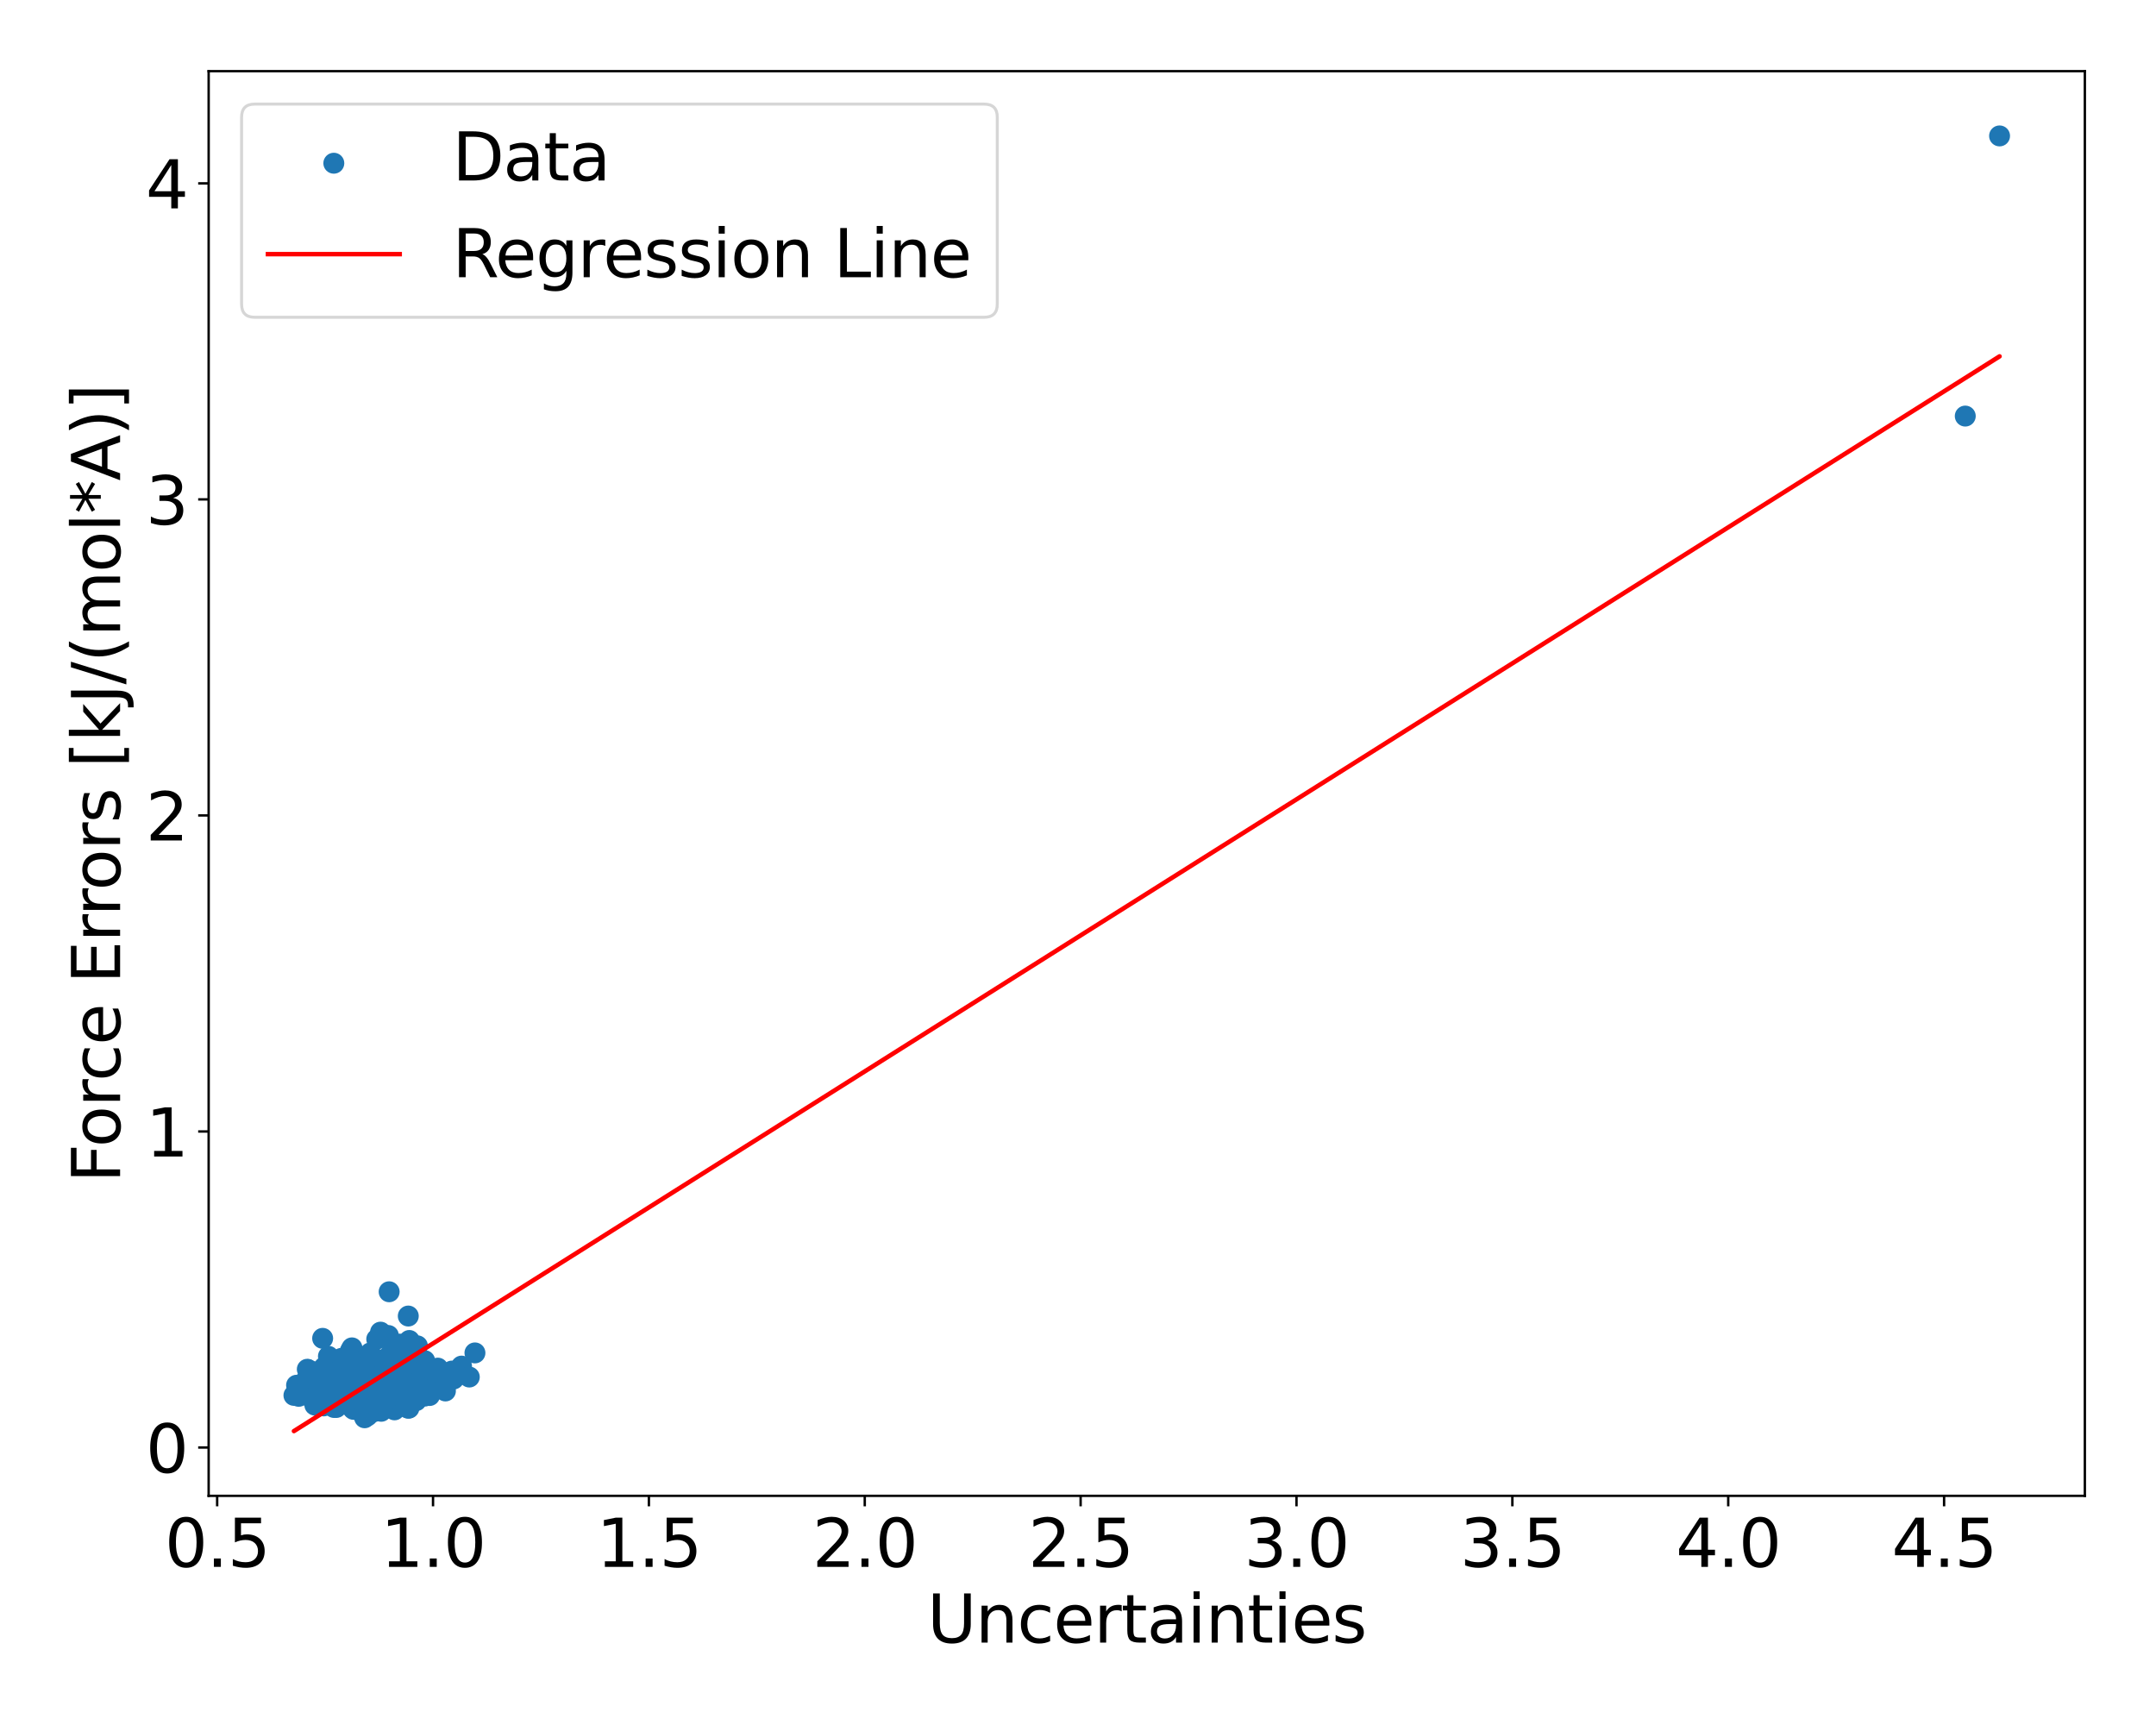 <?xml version="1.0" encoding="utf-8" standalone="no"?>
<!DOCTYPE svg PUBLIC "-//W3C//DTD SVG 1.1//EN"
  "http://www.w3.org/Graphics/SVG/1.1/DTD/svg11.dtd">
<svg xmlns:xlink="http://www.w3.org/1999/xlink" width="720pt" height="576pt" viewBox="0 0 720 576" xmlns="http://www.w3.org/2000/svg" version="1.1">
 <defs>
  <style type="text/css">*{stroke-linejoin: round; stroke-linecap: butt}</style>
 </defs>
 <g id="figure_1">
  <g id="patch_1">
   <path d="M 0 576 
L 720 576 
L 720 0 
L 0 0 
z
" style="fill: #ffffff"/>
  </g>
  <g id="axes_1">
   <g id="patch_2">
    <path d="M 69.68 499.48 
L 696.24 499.48 
L 696.24 23.76 
L 69.68 23.76 
z
" style="fill: #ffffff"/>
   </g>
   <g id="PathCollection_1">
    <defs>
     <path id="m8d8bf9f15d" d="M 0 3 
C 0.796 3 1.559 2.684 2.121 2.121 
C 2.684 1.559 3 0.796 3 0 
C 3 -0.796 2.684 -1.559 2.121 -2.121 
C 1.559 -2.684 0.796 -3 0 -3 
C -0.796 -3 -1.559 -2.684 -2.121 -2.121 
C -2.684 -1.559 -3 -0.796 -3 0 
C -3 0.796 -2.684 1.559 -2.121 2.121 
C -1.559 2.684 -0.796 3 0 3 
z
" style="stroke: #1f77b4"/>
    </defs>
    <g clip-path="url(#pff1402c8a1)">
     <use xlink:href="#m8d8bf9f15d" x="112.685" y="463.959" style="fill: #1f77b4; stroke: #1f77b4"/>
     <use xlink:href="#m8d8bf9f15d" x="106.662" y="463.754" style="fill: #1f77b4; stroke: #1f77b4"/>
     <use xlink:href="#m8d8bf9f15d" x="116.331" y="461.316" style="fill: #1f77b4; stroke: #1f77b4"/>
     <use xlink:href="#m8d8bf9f15d" x="113.753" y="459.771" style="fill: #1f77b4; stroke: #1f77b4"/>
     <use xlink:href="#m8d8bf9f15d" x="117.692" y="467.165" style="fill: #1f77b4; stroke: #1f77b4"/>
     <use xlink:href="#m8d8bf9f15d" x="121.545" y="459.252" style="fill: #1f77b4; stroke: #1f77b4"/>
     <use xlink:href="#m8d8bf9f15d" x="123.259" y="455.871" style="fill: #1f77b4; stroke: #1f77b4"/>
     <use xlink:href="#m8d8bf9f15d" x="117.182" y="460.004" style="fill: #1f77b4; stroke: #1f77b4"/>
     <use xlink:href="#m8d8bf9f15d" x="127.3" y="471.248" style="fill: #1f77b4; stroke: #1f77b4"/>
     <use xlink:href="#m8d8bf9f15d" x="125.924" y="460.933" style="fill: #1f77b4; stroke: #1f77b4"/>
     <use xlink:href="#m8d8bf9f15d" x="111.954" y="462.801" style="fill: #1f77b4; stroke: #1f77b4"/>
     <use xlink:href="#m8d8bf9f15d" x="104.23" y="464.507" style="fill: #1f77b4; stroke: #1f77b4"/>
     <use xlink:href="#m8d8bf9f15d" x="132.622" y="462.5" style="fill: #1f77b4; stroke: #1f77b4"/>
     <use xlink:href="#m8d8bf9f15d" x="115.146" y="468.336" style="fill: #1f77b4; stroke: #1f77b4"/>
     <use xlink:href="#m8d8bf9f15d" x="121.796" y="463.289" style="fill: #1f77b4; stroke: #1f77b4"/>
     <use xlink:href="#m8d8bf9f15d" x="104.109" y="466.733" style="fill: #1f77b4; stroke: #1f77b4"/>
     <use xlink:href="#m8d8bf9f15d" x="108.156" y="465.366" style="fill: #1f77b4; stroke: #1f77b4"/>
     <use xlink:href="#m8d8bf9f15d" x="110.231" y="466.006" style="fill: #1f77b4; stroke: #1f77b4"/>
     <use xlink:href="#m8d8bf9f15d" x="109.911" y="461.791" style="fill: #1f77b4; stroke: #1f77b4"/>
     <use xlink:href="#m8d8bf9f15d" x="102.845" y="457.339" style="fill: #1f77b4; stroke: #1f77b4"/>
     <use xlink:href="#m8d8bf9f15d" x="111.192" y="460.799" style="fill: #1f77b4; stroke: #1f77b4"/>
     <use xlink:href="#m8d8bf9f15d" x="113.191" y="467.923" style="fill: #1f77b4; stroke: #1f77b4"/>
     <use xlink:href="#m8d8bf9f15d" x="115.804" y="462.982" style="fill: #1f77b4; stroke: #1f77b4"/>
     <use xlink:href="#m8d8bf9f15d" x="121.893" y="464.601" style="fill: #1f77b4; stroke: #1f77b4"/>
     <use xlink:href="#m8d8bf9f15d" x="656.305" y="138.934" style="fill: #1f77b4; stroke: #1f77b4"/>
     <use xlink:href="#m8d8bf9f15d" x="116.882" y="464.891" style="fill: #1f77b4; stroke: #1f77b4"/>
     <use xlink:href="#m8d8bf9f15d" x="117.205" y="464.739" style="fill: #1f77b4; stroke: #1f77b4"/>
     <use xlink:href="#m8d8bf9f15d" x="122.88" y="454.879" style="fill: #1f77b4; stroke: #1f77b4"/>
     <use xlink:href="#m8d8bf9f15d" x="117.098" y="464.465" style="fill: #1f77b4; stroke: #1f77b4"/>
     <use xlink:href="#m8d8bf9f15d" x="118.063" y="461.235" style="fill: #1f77b4; stroke: #1f77b4"/>
     <use xlink:href="#m8d8bf9f15d" x="112.45" y="464.834" style="fill: #1f77b4; stroke: #1f77b4"/>
     <use xlink:href="#m8d8bf9f15d" x="111.223" y="466.933" style="fill: #1f77b4; stroke: #1f77b4"/>
     <use xlink:href="#m8d8bf9f15d" x="112.48" y="465.52" style="fill: #1f77b4; stroke: #1f77b4"/>
     <use xlink:href="#m8d8bf9f15d" x="103.874" y="464.541" style="fill: #1f77b4; stroke: #1f77b4"/>
     <use xlink:href="#m8d8bf9f15d" x="132.548" y="458.24" style="fill: #1f77b4; stroke: #1f77b4"/>
     <use xlink:href="#m8d8bf9f15d" x="114.752" y="464.471" style="fill: #1f77b4; stroke: #1f77b4"/>
     <use xlink:href="#m8d8bf9f15d" x="108.066" y="465.703" style="fill: #1f77b4; stroke: #1f77b4"/>
     <use xlink:href="#m8d8bf9f15d" x="114.805" y="463.651" style="fill: #1f77b4; stroke: #1f77b4"/>
     <use xlink:href="#m8d8bf9f15d" x="113.339" y="459.459" style="fill: #1f77b4; stroke: #1f77b4"/>
     <use xlink:href="#m8d8bf9f15d" x="115.055" y="464.464" style="fill: #1f77b4; stroke: #1f77b4"/>
     <use xlink:href="#m8d8bf9f15d" x="106.998" y="461.033" style="fill: #1f77b4; stroke: #1f77b4"/>
     <use xlink:href="#m8d8bf9f15d" x="119.789" y="457.662" style="fill: #1f77b4; stroke: #1f77b4"/>
     <use xlink:href="#m8d8bf9f15d" x="117.709" y="466.119" style="fill: #1f77b4; stroke: #1f77b4"/>
     <use xlink:href="#m8d8bf9f15d" x="116.765" y="464.834" style="fill: #1f77b4; stroke: #1f77b4"/>
     <use xlink:href="#m8d8bf9f15d" x="112.167" y="460.32" style="fill: #1f77b4; stroke: #1f77b4"/>
     <use xlink:href="#m8d8bf9f15d" x="123.37" y="459.862" style="fill: #1f77b4; stroke: #1f77b4"/>
     <use xlink:href="#m8d8bf9f15d" x="106.65" y="467.333" style="fill: #1f77b4; stroke: #1f77b4"/>
     <use xlink:href="#m8d8bf9f15d" x="108.098" y="469.45" style="fill: #1f77b4; stroke: #1f77b4"/>
     <use xlink:href="#m8d8bf9f15d" x="124.997" y="464.314" style="fill: #1f77b4; stroke: #1f77b4"/>
     <use xlink:href="#m8d8bf9f15d" x="137.112" y="458.526" style="fill: #1f77b4; stroke: #1f77b4"/>
     <use xlink:href="#m8d8bf9f15d" x="124.899" y="461.632" style="fill: #1f77b4; stroke: #1f77b4"/>
     <use xlink:href="#m8d8bf9f15d" x="117.014" y="451.035" style="fill: #1f77b4; stroke: #1f77b4"/>
     <use xlink:href="#m8d8bf9f15d" x="121.663" y="459.866" style="fill: #1f77b4; stroke: #1f77b4"/>
     <use xlink:href="#m8d8bf9f15d" x="116.347" y="455.256" style="fill: #1f77b4; stroke: #1f77b4"/>
     <use xlink:href="#m8d8bf9f15d" x="116.377" y="463.169" style="fill: #1f77b4; stroke: #1f77b4"/>
     <use xlink:href="#m8d8bf9f15d" x="112.982" y="468.08" style="fill: #1f77b4; stroke: #1f77b4"/>
     <use xlink:href="#m8d8bf9f15d" x="121.224" y="464.53" style="fill: #1f77b4; stroke: #1f77b4"/>
     <use xlink:href="#m8d8bf9f15d" x="114.642" y="462.062" style="fill: #1f77b4; stroke: #1f77b4"/>
     <use xlink:href="#m8d8bf9f15d" x="124.031" y="466.203" style="fill: #1f77b4; stroke: #1f77b4"/>
     <use xlink:href="#m8d8bf9f15d" x="117.529" y="450.073" style="fill: #1f77b4; stroke: #1f77b4"/>
     <use xlink:href="#m8d8bf9f15d" x="117.762" y="455.795" style="fill: #1f77b4; stroke: #1f77b4"/>
     <use xlink:href="#m8d8bf9f15d" x="108.527" y="465.352" style="fill: #1f77b4; stroke: #1f77b4"/>
     <use xlink:href="#m8d8bf9f15d" x="120.685" y="459.389" style="fill: #1f77b4; stroke: #1f77b4"/>
     <use xlink:href="#m8d8bf9f15d" x="113.409" y="457.002" style="fill: #1f77b4; stroke: #1f77b4"/>
     <use xlink:href="#m8d8bf9f15d" x="125.196" y="465.274" style="fill: #1f77b4; stroke: #1f77b4"/>
     <use xlink:href="#m8d8bf9f15d" x="104.133" y="464.83" style="fill: #1f77b4; stroke: #1f77b4"/>
     <use xlink:href="#m8d8bf9f15d" x="113.539" y="464.01" style="fill: #1f77b4; stroke: #1f77b4"/>
     <use xlink:href="#m8d8bf9f15d" x="124.588" y="453.697" style="fill: #1f77b4; stroke: #1f77b4"/>
     <use xlink:href="#m8d8bf9f15d" x="121.958" y="460.102" style="fill: #1f77b4; stroke: #1f77b4"/>
     <use xlink:href="#m8d8bf9f15d" x="116.684" y="461.797" style="fill: #1f77b4; stroke: #1f77b4"/>
     <use xlink:href="#m8d8bf9f15d" x="119.161" y="456.684" style="fill: #1f77b4; stroke: #1f77b4"/>
     <use xlink:href="#m8d8bf9f15d" x="120.239" y="460.39" style="fill: #1f77b4; stroke: #1f77b4"/>
     <use xlink:href="#m8d8bf9f15d" x="115.879" y="458.418" style="fill: #1f77b4; stroke: #1f77b4"/>
     <use xlink:href="#m8d8bf9f15d" x="108.852" y="465.634" style="fill: #1f77b4; stroke: #1f77b4"/>
     <use xlink:href="#m8d8bf9f15d" x="127.258" y="456.014" style="fill: #1f77b4; stroke: #1f77b4"/>
     <use xlink:href="#m8d8bf9f15d" x="113.07" y="465.943" style="fill: #1f77b4; stroke: #1f77b4"/>
     <use xlink:href="#m8d8bf9f15d" x="99.04" y="462.548" style="fill: #1f77b4; stroke: #1f77b4"/>
     <use xlink:href="#m8d8bf9f15d" x="111.338" y="461.258" style="fill: #1f77b4; stroke: #1f77b4"/>
     <use xlink:href="#m8d8bf9f15d" x="132.625" y="463.465" style="fill: #1f77b4; stroke: #1f77b4"/>
     <use xlink:href="#m8d8bf9f15d" x="126.495" y="461.654" style="fill: #1f77b4; stroke: #1f77b4"/>
     <use xlink:href="#m8d8bf9f15d" x="102.227" y="464.039" style="fill: #1f77b4; stroke: #1f77b4"/>
     <use xlink:href="#m8d8bf9f15d" x="115.2" y="464.85" style="fill: #1f77b4; stroke: #1f77b4"/>
     <use xlink:href="#m8d8bf9f15d" x="121.362" y="461.643" style="fill: #1f77b4; stroke: #1f77b4"/>
     <use xlink:href="#m8d8bf9f15d" x="115.173" y="465.563" style="fill: #1f77b4; stroke: #1f77b4"/>
     <use xlink:href="#m8d8bf9f15d" x="115.301" y="464.641" style="fill: #1f77b4; stroke: #1f77b4"/>
     <use xlink:href="#m8d8bf9f15d" x="131.926" y="469.706" style="fill: #1f77b4; stroke: #1f77b4"/>
     <use xlink:href="#m8d8bf9f15d" x="115.497" y="460.64" style="fill: #1f77b4; stroke: #1f77b4"/>
     <use xlink:href="#m8d8bf9f15d" x="117.288" y="464.566" style="fill: #1f77b4; stroke: #1f77b4"/>
     <use xlink:href="#m8d8bf9f15d" x="105.83" y="465.647" style="fill: #1f77b4; stroke: #1f77b4"/>
     <use xlink:href="#m8d8bf9f15d" x="113.015" y="465.865" style="fill: #1f77b4; stroke: #1f77b4"/>
     <use xlink:href="#m8d8bf9f15d" x="107.027" y="468.489" style="fill: #1f77b4; stroke: #1f77b4"/>
     <use xlink:href="#m8d8bf9f15d" x="106.132" y="465.449" style="fill: #1f77b4; stroke: #1f77b4"/>
     <use xlink:href="#m8d8bf9f15d" x="123.124" y="459.602" style="fill: #1f77b4; stroke: #1f77b4"/>
     <use xlink:href="#m8d8bf9f15d" x="112.52" y="458.697" style="fill: #1f77b4; stroke: #1f77b4"/>
     <use xlink:href="#m8d8bf9f15d" x="119.369" y="463.31" style="fill: #1f77b4; stroke: #1f77b4"/>
     <use xlink:href="#m8d8bf9f15d" x="113.037" y="464.523" style="fill: #1f77b4; stroke: #1f77b4"/>
     <use xlink:href="#m8d8bf9f15d" x="107.841" y="466.443" style="fill: #1f77b4; stroke: #1f77b4"/>
     <use xlink:href="#m8d8bf9f15d" x="127.125" y="455.672" style="fill: #1f77b4; stroke: #1f77b4"/>
     <use xlink:href="#m8d8bf9f15d" x="113.734" y="468.608" style="fill: #1f77b4; stroke: #1f77b4"/>
     <use xlink:href="#m8d8bf9f15d" x="130.915" y="462.768" style="fill: #1f77b4; stroke: #1f77b4"/>
     <use xlink:href="#m8d8bf9f15d" x="102.624" y="457.214" style="fill: #1f77b4; stroke: #1f77b4"/>
     <use xlink:href="#m8d8bf9f15d" x="117.925" y="460.558" style="fill: #1f77b4; stroke: #1f77b4"/>
     <use xlink:href="#m8d8bf9f15d" x="119.427" y="467.653" style="fill: #1f77b4; stroke: #1f77b4"/>
     <use xlink:href="#m8d8bf9f15d" x="111.834" y="465.547" style="fill: #1f77b4; stroke: #1f77b4"/>
     <use xlink:href="#m8d8bf9f15d" x="126.781" y="466.936" style="fill: #1f77b4; stroke: #1f77b4"/>
     <use xlink:href="#m8d8bf9f15d" x="126.433" y="470.037" style="fill: #1f77b4; stroke: #1f77b4"/>
     <use xlink:href="#m8d8bf9f15d" x="108.276" y="456.475" style="fill: #1f77b4; stroke: #1f77b4"/>
     <use xlink:href="#m8d8bf9f15d" x="154.135" y="456.161" style="fill: #1f77b4; stroke: #1f77b4"/>
     <use xlink:href="#m8d8bf9f15d" x="112.598" y="461.9" style="fill: #1f77b4; stroke: #1f77b4"/>
     <use xlink:href="#m8d8bf9f15d" x="123.699" y="462.671" style="fill: #1f77b4; stroke: #1f77b4"/>
     <use xlink:href="#m8d8bf9f15d" x="128.862" y="461.22" style="fill: #1f77b4; stroke: #1f77b4"/>
     <use xlink:href="#m8d8bf9f15d" x="123.662" y="463.485" style="fill: #1f77b4; stroke: #1f77b4"/>
     <use xlink:href="#m8d8bf9f15d" x="127.184" y="463.196" style="fill: #1f77b4; stroke: #1f77b4"/>
     <use xlink:href="#m8d8bf9f15d" x="112.891" y="463.088" style="fill: #1f77b4; stroke: #1f77b4"/>
     <use xlink:href="#m8d8bf9f15d" x="136.693" y="447.604" style="fill: #1f77b4; stroke: #1f77b4"/>
     <use xlink:href="#m8d8bf9f15d" x="110.653" y="463.049" style="fill: #1f77b4; stroke: #1f77b4"/>
     <use xlink:href="#m8d8bf9f15d" x="114.187" y="463.683" style="fill: #1f77b4; stroke: #1f77b4"/>
     <use xlink:href="#m8d8bf9f15d" x="105.988" y="463.697" style="fill: #1f77b4; stroke: #1f77b4"/>
     <use xlink:href="#m8d8bf9f15d" x="122.8" y="466.22" style="fill: #1f77b4; stroke: #1f77b4"/>
     <use xlink:href="#m8d8bf9f15d" x="109.382" y="463.594" style="fill: #1f77b4; stroke: #1f77b4"/>
     <use xlink:href="#m8d8bf9f15d" x="127.297" y="465.201" style="fill: #1f77b4; stroke: #1f77b4"/>
     <use xlink:href="#m8d8bf9f15d" x="119.264" y="458.311" style="fill: #1f77b4; stroke: #1f77b4"/>
     <use xlink:href="#m8d8bf9f15d" x="118.088" y="463.715" style="fill: #1f77b4; stroke: #1f77b4"/>
     <use xlink:href="#m8d8bf9f15d" x="130.527" y="459.486" style="fill: #1f77b4; stroke: #1f77b4"/>
     <use xlink:href="#m8d8bf9f15d" x="108.843" y="464.264" style="fill: #1f77b4; stroke: #1f77b4"/>
     <use xlink:href="#m8d8bf9f15d" x="111.657" y="464.834" style="fill: #1f77b4; stroke: #1f77b4"/>
     <use xlink:href="#m8d8bf9f15d" x="111.026" y="464.943" style="fill: #1f77b4; stroke: #1f77b4"/>
     <use xlink:href="#m8d8bf9f15d" x="116.152" y="462.268" style="fill: #1f77b4; stroke: #1f77b4"/>
     <use xlink:href="#m8d8bf9f15d" x="117.117" y="464.638" style="fill: #1f77b4; stroke: #1f77b4"/>
     <use xlink:href="#m8d8bf9f15d" x="114.572" y="461.762" style="fill: #1f77b4; stroke: #1f77b4"/>
     <use xlink:href="#m8d8bf9f15d" x="110.982" y="456.709" style="fill: #1f77b4; stroke: #1f77b4"/>
     <use xlink:href="#m8d8bf9f15d" x="121.379" y="465.078" style="fill: #1f77b4; stroke: #1f77b4"/>
     <use xlink:href="#m8d8bf9f15d" x="122.307" y="463.114" style="fill: #1f77b4; stroke: #1f77b4"/>
     <use xlink:href="#m8d8bf9f15d" x="119.708" y="465.452" style="fill: #1f77b4; stroke: #1f77b4"/>
     <use xlink:href="#m8d8bf9f15d" x="116.126" y="467.407" style="fill: #1f77b4; stroke: #1f77b4"/>
     <use xlink:href="#m8d8bf9f15d" x="115.334" y="465.164" style="fill: #1f77b4; stroke: #1f77b4"/>
     <use xlink:href="#m8d8bf9f15d" x="120.975" y="464.82" style="fill: #1f77b4; stroke: #1f77b4"/>
     <use xlink:href="#m8d8bf9f15d" x="118.496" y="458.46" style="fill: #1f77b4; stroke: #1f77b4"/>
     <use xlink:href="#m8d8bf9f15d" x="122.934" y="456.682" style="fill: #1f77b4; stroke: #1f77b4"/>
     <use xlink:href="#m8d8bf9f15d" x="103.524" y="466.438" style="fill: #1f77b4; stroke: #1f77b4"/>
     <use xlink:href="#m8d8bf9f15d" x="131.746" y="470.769" style="fill: #1f77b4; stroke: #1f77b4"/>
     <use xlink:href="#m8d8bf9f15d" x="115.667" y="465.432" style="fill: #1f77b4; stroke: #1f77b4"/>
     <use xlink:href="#m8d8bf9f15d" x="125.814" y="447.154" style="fill: #1f77b4; stroke: #1f77b4"/>
     <use xlink:href="#m8d8bf9f15d" x="129.295" y="459.267" style="fill: #1f77b4; stroke: #1f77b4"/>
     <use xlink:href="#m8d8bf9f15d" x="108.026" y="462.633" style="fill: #1f77b4; stroke: #1f77b4"/>
     <use xlink:href="#m8d8bf9f15d" x="101.874" y="461.277" style="fill: #1f77b4; stroke: #1f77b4"/>
     <use xlink:href="#m8d8bf9f15d" x="108.501" y="462.489" style="fill: #1f77b4; stroke: #1f77b4"/>
     <use xlink:href="#m8d8bf9f15d" x="118.388" y="465.096" style="fill: #1f77b4; stroke: #1f77b4"/>
     <use xlink:href="#m8d8bf9f15d" x="127.549" y="463.671" style="fill: #1f77b4; stroke: #1f77b4"/>
     <use xlink:href="#m8d8bf9f15d" x="120.107" y="468.935" style="fill: #1f77b4; stroke: #1f77b4"/>
     <use xlink:href="#m8d8bf9f15d" x="121.394" y="459.991" style="fill: #1f77b4; stroke: #1f77b4"/>
     <use xlink:href="#m8d8bf9f15d" x="110.935" y="461.048" style="fill: #1f77b4; stroke: #1f77b4"/>
     <use xlink:href="#m8d8bf9f15d" x="110.752" y="466.159" style="fill: #1f77b4; stroke: #1f77b4"/>
     <use xlink:href="#m8d8bf9f15d" x="120.777" y="467.896" style="fill: #1f77b4; stroke: #1f77b4"/>
     <use xlink:href="#m8d8bf9f15d" x="120.208" y="466.471" style="fill: #1f77b4; stroke: #1f77b4"/>
     <use xlink:href="#m8d8bf9f15d" x="129.7" y="445.943" style="fill: #1f77b4; stroke: #1f77b4"/>
     <use xlink:href="#m8d8bf9f15d" x="110.323" y="468.005" style="fill: #1f77b4; stroke: #1f77b4"/>
     <use xlink:href="#m8d8bf9f15d" x="110.984" y="460.932" style="fill: #1f77b4; stroke: #1f77b4"/>
     <use xlink:href="#m8d8bf9f15d" x="108.429" y="464.79" style="fill: #1f77b4; stroke: #1f77b4"/>
     <use xlink:href="#m8d8bf9f15d" x="118.994" y="464.16" style="fill: #1f77b4; stroke: #1f77b4"/>
     <use xlink:href="#m8d8bf9f15d" x="116.019" y="462.376" style="fill: #1f77b4; stroke: #1f77b4"/>
     <use xlink:href="#m8d8bf9f15d" x="116.168" y="463.866" style="fill: #1f77b4; stroke: #1f77b4"/>
     <use xlink:href="#m8d8bf9f15d" x="123.55" y="461.321" style="fill: #1f77b4; stroke: #1f77b4"/>
     <use xlink:href="#m8d8bf9f15d" x="116.322" y="455.009" style="fill: #1f77b4; stroke: #1f77b4"/>
     <use xlink:href="#m8d8bf9f15d" x="133.959" y="459.062" style="fill: #1f77b4; stroke: #1f77b4"/>
     <use xlink:href="#m8d8bf9f15d" x="125.456" y="459.067" style="fill: #1f77b4; stroke: #1f77b4"/>
     <use xlink:href="#m8d8bf9f15d" x="112.157" y="465.68" style="fill: #1f77b4; stroke: #1f77b4"/>
     <use xlink:href="#m8d8bf9f15d" x="104.665" y="465.051" style="fill: #1f77b4; stroke: #1f77b4"/>
     <use xlink:href="#m8d8bf9f15d" x="115.492" y="461.704" style="fill: #1f77b4; stroke: #1f77b4"/>
     <use xlink:href="#m8d8bf9f15d" x="106.809" y="461.143" style="fill: #1f77b4; stroke: #1f77b4"/>
     <use xlink:href="#m8d8bf9f15d" x="116.625" y="462.764" style="fill: #1f77b4; stroke: #1f77b4"/>
     <use xlink:href="#m8d8bf9f15d" x="123.642" y="451.764" style="fill: #1f77b4; stroke: #1f77b4"/>
     <use xlink:href="#m8d8bf9f15d" x="113.138" y="464.124" style="fill: #1f77b4; stroke: #1f77b4"/>
     <use xlink:href="#m8d8bf9f15d" x="131.09" y="463.767" style="fill: #1f77b4; stroke: #1f77b4"/>
     <use xlink:href="#m8d8bf9f15d" x="118.46" y="463.861" style="fill: #1f77b4; stroke: #1f77b4"/>
     <use xlink:href="#m8d8bf9f15d" x="112.101" y="462.91" style="fill: #1f77b4; stroke: #1f77b4"/>
     <use xlink:href="#m8d8bf9f15d" x="110.347" y="467.608" style="fill: #1f77b4; stroke: #1f77b4"/>
     <use xlink:href="#m8d8bf9f15d" x="134.731" y="459.875" style="fill: #1f77b4; stroke: #1f77b4"/>
     <use xlink:href="#m8d8bf9f15d" x="118.043" y="470.597" style="fill: #1f77b4; stroke: #1f77b4"/>
     <use xlink:href="#m8d8bf9f15d" x="125.335" y="461.171" style="fill: #1f77b4; stroke: #1f77b4"/>
     <use xlink:href="#m8d8bf9f15d" x="110.493" y="466.754" style="fill: #1f77b4; stroke: #1f77b4"/>
     <use xlink:href="#m8d8bf9f15d" x="117.639" y="464.28" style="fill: #1f77b4; stroke: #1f77b4"/>
     <use xlink:href="#m8d8bf9f15d" x="111.983" y="464.364" style="fill: #1f77b4; stroke: #1f77b4"/>
     <use xlink:href="#m8d8bf9f15d" x="117.424" y="462.213" style="fill: #1f77b4; stroke: #1f77b4"/>
     <use xlink:href="#m8d8bf9f15d" x="117.667" y="470.141" style="fill: #1f77b4; stroke: #1f77b4"/>
     <use xlink:href="#m8d8bf9f15d" x="116.699" y="459.079" style="fill: #1f77b4; stroke: #1f77b4"/>
     <use xlink:href="#m8d8bf9f15d" x="115.976" y="464.4" style="fill: #1f77b4; stroke: #1f77b4"/>
     <use xlink:href="#m8d8bf9f15d" x="112.985" y="461.801" style="fill: #1f77b4; stroke: #1f77b4"/>
     <use xlink:href="#m8d8bf9f15d" x="120.56" y="462.237" style="fill: #1f77b4; stroke: #1f77b4"/>
     <use xlink:href="#m8d8bf9f15d" x="113.238" y="464.711" style="fill: #1f77b4; stroke: #1f77b4"/>
     <use xlink:href="#m8d8bf9f15d" x="109.723" y="468.796" style="fill: #1f77b4; stroke: #1f77b4"/>
     <use xlink:href="#m8d8bf9f15d" x="118.743" y="464.776" style="fill: #1f77b4; stroke: #1f77b4"/>
     <use xlink:href="#m8d8bf9f15d" x="117.095" y="465.74" style="fill: #1f77b4; stroke: #1f77b4"/>
     <use xlink:href="#m8d8bf9f15d" x="128.578" y="462.865" style="fill: #1f77b4; stroke: #1f77b4"/>
     <use xlink:href="#m8d8bf9f15d" x="102.774" y="461.031" style="fill: #1f77b4; stroke: #1f77b4"/>
     <use xlink:href="#m8d8bf9f15d" x="115.093" y="460.724" style="fill: #1f77b4; stroke: #1f77b4"/>
     <use xlink:href="#m8d8bf9f15d" x="109.776" y="460.216" style="fill: #1f77b4; stroke: #1f77b4"/>
     <use xlink:href="#m8d8bf9f15d" x="117.939" y="464.893" style="fill: #1f77b4; stroke: #1f77b4"/>
     <use xlink:href="#m8d8bf9f15d" x="118.12" y="464.497" style="fill: #1f77b4; stroke: #1f77b4"/>
     <use xlink:href="#m8d8bf9f15d" x="114.171" y="465.582" style="fill: #1f77b4; stroke: #1f77b4"/>
     <use xlink:href="#m8d8bf9f15d" x="118.341" y="467.327" style="fill: #1f77b4; stroke: #1f77b4"/>
     <use xlink:href="#m8d8bf9f15d" x="115.557" y="463.548" style="fill: #1f77b4; stroke: #1f77b4"/>
     <use xlink:href="#m8d8bf9f15d" x="113.656" y="466.74" style="fill: #1f77b4; stroke: #1f77b4"/>
     <use xlink:href="#m8d8bf9f15d" x="110.549" y="461.023" style="fill: #1f77b4; stroke: #1f77b4"/>
     <use xlink:href="#m8d8bf9f15d" x="115.944" y="459.392" style="fill: #1f77b4; stroke: #1f77b4"/>
     <use xlink:href="#m8d8bf9f15d" x="109.42" y="461.689" style="fill: #1f77b4; stroke: #1f77b4"/>
     <use xlink:href="#m8d8bf9f15d" x="105.544" y="461.72" style="fill: #1f77b4; stroke: #1f77b4"/>
     <use xlink:href="#m8d8bf9f15d" x="116.442" y="461.934" style="fill: #1f77b4; stroke: #1f77b4"/>
     <use xlink:href="#m8d8bf9f15d" x="117.637" y="463.252" style="fill: #1f77b4; stroke: #1f77b4"/>
     <use xlink:href="#m8d8bf9f15d" x="115.609" y="462.072" style="fill: #1f77b4; stroke: #1f77b4"/>
     <use xlink:href="#m8d8bf9f15d" x="107.748" y="446.89" style="fill: #1f77b4; stroke: #1f77b4"/>
     <use xlink:href="#m8d8bf9f15d" x="109.679" y="452.897" style="fill: #1f77b4; stroke: #1f77b4"/>
     <use xlink:href="#m8d8bf9f15d" x="119.838" y="462.754" style="fill: #1f77b4; stroke: #1f77b4"/>
     <use xlink:href="#m8d8bf9f15d" x="115.327" y="464.396" style="fill: #1f77b4; stroke: #1f77b4"/>
     <use xlink:href="#m8d8bf9f15d" x="115.58" y="462.239" style="fill: #1f77b4; stroke: #1f77b4"/>
     <use xlink:href="#m8d8bf9f15d" x="117.265" y="467.802" style="fill: #1f77b4; stroke: #1f77b4"/>
     <use xlink:href="#m8d8bf9f15d" x="109.867" y="464.41" style="fill: #1f77b4; stroke: #1f77b4"/>
     <use xlink:href="#m8d8bf9f15d" x="133.097" y="458.44" style="fill: #1f77b4; stroke: #1f77b4"/>
     <use xlink:href="#m8d8bf9f15d" x="118.254" y="462.381" style="fill: #1f77b4; stroke: #1f77b4"/>
     <use xlink:href="#m8d8bf9f15d" x="112.192" y="463.387" style="fill: #1f77b4; stroke: #1f77b4"/>
     <use xlink:href="#m8d8bf9f15d" x="110.348" y="468.115" style="fill: #1f77b4; stroke: #1f77b4"/>
     <use xlink:href="#m8d8bf9f15d" x="141.305" y="455.681" style="fill: #1f77b4; stroke: #1f77b4"/>
     <use xlink:href="#m8d8bf9f15d" x="114.057" y="453.56" style="fill: #1f77b4; stroke: #1f77b4"/>
     <use xlink:href="#m8d8bf9f15d" x="129.741" y="462.639" style="fill: #1f77b4; stroke: #1f77b4"/>
     <use xlink:href="#m8d8bf9f15d" x="112.323" y="469.969" style="fill: #1f77b4; stroke: #1f77b4"/>
     <use xlink:href="#m8d8bf9f15d" x="125.658" y="466.213" style="fill: #1f77b4; stroke: #1f77b4"/>
     <use xlink:href="#m8d8bf9f15d" x="122.744" y="466.018" style="fill: #1f77b4; stroke: #1f77b4"/>
     <use xlink:href="#m8d8bf9f15d" x="113.869" y="456.76" style="fill: #1f77b4; stroke: #1f77b4"/>
     <use xlink:href="#m8d8bf9f15d" x="115.259" y="466.614" style="fill: #1f77b4; stroke: #1f77b4"/>
     <use xlink:href="#m8d8bf9f15d" x="112.771" y="462.707" style="fill: #1f77b4; stroke: #1f77b4"/>
     <use xlink:href="#m8d8bf9f15d" x="109.998" y="466.481" style="fill: #1f77b4; stroke: #1f77b4"/>
     <use xlink:href="#m8d8bf9f15d" x="114.217" y="458.052" style="fill: #1f77b4; stroke: #1f77b4"/>
     <use xlink:href="#m8d8bf9f15d" x="113.869" y="465.254" style="fill: #1f77b4; stroke: #1f77b4"/>
     <use xlink:href="#m8d8bf9f15d" x="133.221" y="463.245" style="fill: #1f77b4; stroke: #1f77b4"/>
     <use xlink:href="#m8d8bf9f15d" x="122.304" y="460.307" style="fill: #1f77b4; stroke: #1f77b4"/>
     <use xlink:href="#m8d8bf9f15d" x="112.24" y="464.429" style="fill: #1f77b4; stroke: #1f77b4"/>
     <use xlink:href="#m8d8bf9f15d" x="129.881" y="458.863" style="fill: #1f77b4; stroke: #1f77b4"/>
     <use xlink:href="#m8d8bf9f15d" x="112.409" y="464.892" style="fill: #1f77b4; stroke: #1f77b4"/>
     <use xlink:href="#m8d8bf9f15d" x="104.664" y="463.739" style="fill: #1f77b4; stroke: #1f77b4"/>
     <use xlink:href="#m8d8bf9f15d" x="125.103" y="461.8" style="fill: #1f77b4; stroke: #1f77b4"/>
     <use xlink:href="#m8d8bf9f15d" x="120.467" y="466.601" style="fill: #1f77b4; stroke: #1f77b4"/>
     <use xlink:href="#m8d8bf9f15d" x="129.474" y="468.827" style="fill: #1f77b4; stroke: #1f77b4"/>
     <use xlink:href="#m8d8bf9f15d" x="123.43" y="465.108" style="fill: #1f77b4; stroke: #1f77b4"/>
     <use xlink:href="#m8d8bf9f15d" x="119.867" y="461.832" style="fill: #1f77b4; stroke: #1f77b4"/>
     <use xlink:href="#m8d8bf9f15d" x="143.461" y="465.983" style="fill: #1f77b4; stroke: #1f77b4"/>
     <use xlink:href="#m8d8bf9f15d" x="100.666" y="464.406" style="fill: #1f77b4; stroke: #1f77b4"/>
     <use xlink:href="#m8d8bf9f15d" x="110.5" y="461.765" style="fill: #1f77b4; stroke: #1f77b4"/>
     <use xlink:href="#m8d8bf9f15d" x="117.862" y="460.031" style="fill: #1f77b4; stroke: #1f77b4"/>
     <use xlink:href="#m8d8bf9f15d" x="110.622" y="458.761" style="fill: #1f77b4; stroke: #1f77b4"/>
     <use xlink:href="#m8d8bf9f15d" x="120.311" y="463.297" style="fill: #1f77b4; stroke: #1f77b4"/>
     <use xlink:href="#m8d8bf9f15d" x="123.818" y="464.236" style="fill: #1f77b4; stroke: #1f77b4"/>
     <use xlink:href="#m8d8bf9f15d" x="105.147" y="469.178" style="fill: #1f77b4; stroke: #1f77b4"/>
     <use xlink:href="#m8d8bf9f15d" x="112.197" y="465.36" style="fill: #1f77b4; stroke: #1f77b4"/>
     <use xlink:href="#m8d8bf9f15d" x="129.887" y="469.236" style="fill: #1f77b4; stroke: #1f77b4"/>
     <use xlink:href="#m8d8bf9f15d" x="131.145" y="465.007" style="fill: #1f77b4; stroke: #1f77b4"/>
     <use xlink:href="#m8d8bf9f15d" x="114.556" y="465.874" style="fill: #1f77b4; stroke: #1f77b4"/>
     <use xlink:href="#m8d8bf9f15d" x="127.472" y="465.482" style="fill: #1f77b4; stroke: #1f77b4"/>
     <use xlink:href="#m8d8bf9f15d" x="120.682" y="463.664" style="fill: #1f77b4; stroke: #1f77b4"/>
     <use xlink:href="#m8d8bf9f15d" x="127.734" y="462.963" style="fill: #1f77b4; stroke: #1f77b4"/>
     <use xlink:href="#m8d8bf9f15d" x="130.036" y="457.311" style="fill: #1f77b4; stroke: #1f77b4"/>
     <use xlink:href="#m8d8bf9f15d" x="128.538" y="467.032" style="fill: #1f77b4; stroke: #1f77b4"/>
     <use xlink:href="#m8d8bf9f15d" x="126.986" y="458.008" style="fill: #1f77b4; stroke: #1f77b4"/>
     <use xlink:href="#m8d8bf9f15d" x="134.935" y="465.58" style="fill: #1f77b4; stroke: #1f77b4"/>
     <use xlink:href="#m8d8bf9f15d" x="117.034" y="465.802" style="fill: #1f77b4; stroke: #1f77b4"/>
     <use xlink:href="#m8d8bf9f15d" x="120.309" y="456.222" style="fill: #1f77b4; stroke: #1f77b4"/>
     <use xlink:href="#m8d8bf9f15d" x="139.002" y="467.701" style="fill: #1f77b4; stroke: #1f77b4"/>
     <use xlink:href="#m8d8bf9f15d" x="126.549" y="466.116" style="fill: #1f77b4; stroke: #1f77b4"/>
     <use xlink:href="#m8d8bf9f15d" x="127.349" y="468.773" style="fill: #1f77b4; stroke: #1f77b4"/>
     <use xlink:href="#m8d8bf9f15d" x="118.462" y="464.504" style="fill: #1f77b4; stroke: #1f77b4"/>
     <use xlink:href="#m8d8bf9f15d" x="123.865" y="466.704" style="fill: #1f77b4; stroke: #1f77b4"/>
     <use xlink:href="#m8d8bf9f15d" x="115.896" y="457.805" style="fill: #1f77b4; stroke: #1f77b4"/>
     <use xlink:href="#m8d8bf9f15d" x="133.374" y="468.563" style="fill: #1f77b4; stroke: #1f77b4"/>
     <use xlink:href="#m8d8bf9f15d" x="132.799" y="450.742" style="fill: #1f77b4; stroke: #1f77b4"/>
     <use xlink:href="#m8d8bf9f15d" x="143.631" y="458.202" style="fill: #1f77b4; stroke: #1f77b4"/>
     <use xlink:href="#m8d8bf9f15d" x="128.553" y="453.776" style="fill: #1f77b4; stroke: #1f77b4"/>
     <use xlink:href="#m8d8bf9f15d" x="122.256" y="464.579" style="fill: #1f77b4; stroke: #1f77b4"/>
     <use xlink:href="#m8d8bf9f15d" x="116.145" y="463.133" style="fill: #1f77b4; stroke: #1f77b4"/>
     <use xlink:href="#m8d8bf9f15d" x="121.396" y="466.216" style="fill: #1f77b4; stroke: #1f77b4"/>
     <use xlink:href="#m8d8bf9f15d" x="128.657" y="468.042" style="fill: #1f77b4; stroke: #1f77b4"/>
     <use xlink:href="#m8d8bf9f15d" x="125.674" y="458.545" style="fill: #1f77b4; stroke: #1f77b4"/>
     <use xlink:href="#m8d8bf9f15d" x="117.635" y="468.492" style="fill: #1f77b4; stroke: #1f77b4"/>
     <use xlink:href="#m8d8bf9f15d" x="123.273" y="464.237" style="fill: #1f77b4; stroke: #1f77b4"/>
     <use xlink:href="#m8d8bf9f15d" x="126.797" y="463.086" style="fill: #1f77b4; stroke: #1f77b4"/>
     <use xlink:href="#m8d8bf9f15d" x="127.068" y="461.075" style="fill: #1f77b4; stroke: #1f77b4"/>
     <use xlink:href="#m8d8bf9f15d" x="130.622" y="451.765" style="fill: #1f77b4; stroke: #1f77b4"/>
     <use xlink:href="#m8d8bf9f15d" x="140.499" y="464.991" style="fill: #1f77b4; stroke: #1f77b4"/>
     <use xlink:href="#m8d8bf9f15d" x="133.148" y="460.177" style="fill: #1f77b4; stroke: #1f77b4"/>
     <use xlink:href="#m8d8bf9f15d" x="126.454" y="465.103" style="fill: #1f77b4; stroke: #1f77b4"/>
     <use xlink:href="#m8d8bf9f15d" x="128.252" y="461.299" style="fill: #1f77b4; stroke: #1f77b4"/>
     <use xlink:href="#m8d8bf9f15d" x="125.49" y="470.061" style="fill: #1f77b4; stroke: #1f77b4"/>
     <use xlink:href="#m8d8bf9f15d" x="124.931" y="464.982" style="fill: #1f77b4; stroke: #1f77b4"/>
     <use xlink:href="#m8d8bf9f15d" x="120.229" y="469.648" style="fill: #1f77b4; stroke: #1f77b4"/>
     <use xlink:href="#m8d8bf9f15d" x="123.28" y="467.762" style="fill: #1f77b4; stroke: #1f77b4"/>
     <use xlink:href="#m8d8bf9f15d" x="126.102" y="467.227" style="fill: #1f77b4; stroke: #1f77b4"/>
     <use xlink:href="#m8d8bf9f15d" x="113.018" y="463.83" style="fill: #1f77b4; stroke: #1f77b4"/>
     <use xlink:href="#m8d8bf9f15d" x="119.392" y="470.81" style="fill: #1f77b4; stroke: #1f77b4"/>
     <use xlink:href="#m8d8bf9f15d" x="119.477" y="456.23" style="fill: #1f77b4; stroke: #1f77b4"/>
     <use xlink:href="#m8d8bf9f15d" x="122.932" y="464.634" style="fill: #1f77b4; stroke: #1f77b4"/>
     <use xlink:href="#m8d8bf9f15d" x="127.346" y="457.541" style="fill: #1f77b4; stroke: #1f77b4"/>
     <use xlink:href="#m8d8bf9f15d" x="133.398" y="462.479" style="fill: #1f77b4; stroke: #1f77b4"/>
     <use xlink:href="#m8d8bf9f15d" x="119.028" y="466.374" style="fill: #1f77b4; stroke: #1f77b4"/>
     <use xlink:href="#m8d8bf9f15d" x="124.126" y="463.496" style="fill: #1f77b4; stroke: #1f77b4"/>
     <use xlink:href="#m8d8bf9f15d" x="130.759" y="460.913" style="fill: #1f77b4; stroke: #1f77b4"/>
     <use xlink:href="#m8d8bf9f15d" x="120.586" y="461.438" style="fill: #1f77b4; stroke: #1f77b4"/>
     <use xlink:href="#m8d8bf9f15d" x="151.112" y="460.525" style="fill: #1f77b4; stroke: #1f77b4"/>
     <use xlink:href="#m8d8bf9f15d" x="121.118" y="464.931" style="fill: #1f77b4; stroke: #1f77b4"/>
     <use xlink:href="#m8d8bf9f15d" x="132.38" y="458.599" style="fill: #1f77b4; stroke: #1f77b4"/>
     <use xlink:href="#m8d8bf9f15d" x="123.265" y="465.057" style="fill: #1f77b4; stroke: #1f77b4"/>
     <use xlink:href="#m8d8bf9f15d" x="130.995" y="459.793" style="fill: #1f77b4; stroke: #1f77b4"/>
     <use xlink:href="#m8d8bf9f15d" x="121.902" y="463.505" style="fill: #1f77b4; stroke: #1f77b4"/>
     <use xlink:href="#m8d8bf9f15d" x="116.186" y="455.686" style="fill: #1f77b4; stroke: #1f77b4"/>
     <use xlink:href="#m8d8bf9f15d" x="127.23" y="462.835" style="fill: #1f77b4; stroke: #1f77b4"/>
     <use xlink:href="#m8d8bf9f15d" x="136.182" y="466.049" style="fill: #1f77b4; stroke: #1f77b4"/>
     <use xlink:href="#m8d8bf9f15d" x="129.886" y="457.654" style="fill: #1f77b4; stroke: #1f77b4"/>
     <use xlink:href="#m8d8bf9f15d" x="128.153" y="464.667" style="fill: #1f77b4; stroke: #1f77b4"/>
     <use xlink:href="#m8d8bf9f15d" x="130.272" y="464.119" style="fill: #1f77b4; stroke: #1f77b4"/>
     <use xlink:href="#m8d8bf9f15d" x="136.565" y="470.203" style="fill: #1f77b4; stroke: #1f77b4"/>
     <use xlink:href="#m8d8bf9f15d" x="131.866" y="462.982" style="fill: #1f77b4; stroke: #1f77b4"/>
     <use xlink:href="#m8d8bf9f15d" x="125.118" y="463.539" style="fill: #1f77b4; stroke: #1f77b4"/>
     <use xlink:href="#m8d8bf9f15d" x="136.544" y="462.242" style="fill: #1f77b4; stroke: #1f77b4"/>
     <use xlink:href="#m8d8bf9f15d" x="128.544" y="459.93" style="fill: #1f77b4; stroke: #1f77b4"/>
     <use xlink:href="#m8d8bf9f15d" x="126.405" y="458.423" style="fill: #1f77b4; stroke: #1f77b4"/>
     <use xlink:href="#m8d8bf9f15d" x="117.576" y="464.096" style="fill: #1f77b4; stroke: #1f77b4"/>
     <use xlink:href="#m8d8bf9f15d" x="127.037" y="461.414" style="fill: #1f77b4; stroke: #1f77b4"/>
     <use xlink:href="#m8d8bf9f15d" x="125.9" y="458.978" style="fill: #1f77b4; stroke: #1f77b4"/>
     <use xlink:href="#m8d8bf9f15d" x="120.143" y="455.26" style="fill: #1f77b4; stroke: #1f77b4"/>
     <use xlink:href="#m8d8bf9f15d" x="116.566" y="463.546" style="fill: #1f77b4; stroke: #1f77b4"/>
     <use xlink:href="#m8d8bf9f15d" x="120.296" y="459.669" style="fill: #1f77b4; stroke: #1f77b4"/>
     <use xlink:href="#m8d8bf9f15d" x="129.155" y="466.787" style="fill: #1f77b4; stroke: #1f77b4"/>
     <use xlink:href="#m8d8bf9f15d" x="135.954" y="461.144" style="fill: #1f77b4; stroke: #1f77b4"/>
     <use xlink:href="#m8d8bf9f15d" x="125.526" y="466.263" style="fill: #1f77b4; stroke: #1f77b4"/>
     <use xlink:href="#m8d8bf9f15d" x="115.314" y="465.993" style="fill: #1f77b4; stroke: #1f77b4"/>
     <use xlink:href="#m8d8bf9f15d" x="135.881" y="458.538" style="fill: #1f77b4; stroke: #1f77b4"/>
     <use xlink:href="#m8d8bf9f15d" x="116.795" y="468.207" style="fill: #1f77b4; stroke: #1f77b4"/>
     <use xlink:href="#m8d8bf9f15d" x="124.218" y="464.387" style="fill: #1f77b4; stroke: #1f77b4"/>
     <use xlink:href="#m8d8bf9f15d" x="126.733" y="461.513" style="fill: #1f77b4; stroke: #1f77b4"/>
     <use xlink:href="#m8d8bf9f15d" x="130.636" y="464.017" style="fill: #1f77b4; stroke: #1f77b4"/>
     <use xlink:href="#m8d8bf9f15d" x="118.827" y="464.957" style="fill: #1f77b4; stroke: #1f77b4"/>
     <use xlink:href="#m8d8bf9f15d" x="129.102" y="464.713" style="fill: #1f77b4; stroke: #1f77b4"/>
     <use xlink:href="#m8d8bf9f15d" x="150.483" y="458.925" style="fill: #1f77b4; stroke: #1f77b4"/>
     <use xlink:href="#m8d8bf9f15d" x="137.649" y="454.314" style="fill: #1f77b4; stroke: #1f77b4"/>
     <use xlink:href="#m8d8bf9f15d" x="136.731" y="468.282" style="fill: #1f77b4; stroke: #1f77b4"/>
     <use xlink:href="#m8d8bf9f15d" x="127.965" y="467.254" style="fill: #1f77b4; stroke: #1f77b4"/>
     <use xlink:href="#m8d8bf9f15d" x="124.326" y="458.918" style="fill: #1f77b4; stroke: #1f77b4"/>
     <use xlink:href="#m8d8bf9f15d" x="117.562" y="464.229" style="fill: #1f77b4; stroke: #1f77b4"/>
     <use xlink:href="#m8d8bf9f15d" x="122.035" y="466.088" style="fill: #1f77b4; stroke: #1f77b4"/>
     <use xlink:href="#m8d8bf9f15d" x="136.621" y="451.068" style="fill: #1f77b4; stroke: #1f77b4"/>
     <use xlink:href="#m8d8bf9f15d" x="119.887" y="459.354" style="fill: #1f77b4; stroke: #1f77b4"/>
     <use xlink:href="#m8d8bf9f15d" x="128.656" y="463.968" style="fill: #1f77b4; stroke: #1f77b4"/>
     <use xlink:href="#m8d8bf9f15d" x="121.681" y="458.219" style="fill: #1f77b4; stroke: #1f77b4"/>
     <use xlink:href="#m8d8bf9f15d" x="139.978" y="460.037" style="fill: #1f77b4; stroke: #1f77b4"/>
     <use xlink:href="#m8d8bf9f15d" x="123.2" y="461.43" style="fill: #1f77b4; stroke: #1f77b4"/>
     <use xlink:href="#m8d8bf9f15d" x="129.333" y="466.762" style="fill: #1f77b4; stroke: #1f77b4"/>
     <use xlink:href="#m8d8bf9f15d" x="117.856" y="464.307" style="fill: #1f77b4; stroke: #1f77b4"/>
     <use xlink:href="#m8d8bf9f15d" x="138.338" y="464.705" style="fill: #1f77b4; stroke: #1f77b4"/>
     <use xlink:href="#m8d8bf9f15d" x="135.201" y="459.46" style="fill: #1f77b4; stroke: #1f77b4"/>
     <use xlink:href="#m8d8bf9f15d" x="138.11" y="458.391" style="fill: #1f77b4; stroke: #1f77b4"/>
     <use xlink:href="#m8d8bf9f15d" x="135.653" y="465.082" style="fill: #1f77b4; stroke: #1f77b4"/>
     <use xlink:href="#m8d8bf9f15d" x="125.197" y="464.773" style="fill: #1f77b4; stroke: #1f77b4"/>
     <use xlink:href="#m8d8bf9f15d" x="123.073" y="456.853" style="fill: #1f77b4; stroke: #1f77b4"/>
     <use xlink:href="#m8d8bf9f15d" x="123.24" y="464.217" style="fill: #1f77b4; stroke: #1f77b4"/>
     <use xlink:href="#m8d8bf9f15d" x="126.186" y="456.11" style="fill: #1f77b4; stroke: #1f77b4"/>
     <use xlink:href="#m8d8bf9f15d" x="667.76" y="45.384" style="fill: #1f77b4; stroke: #1f77b4"/>
     <use xlink:href="#m8d8bf9f15d" x="132.62" y="462.694" style="fill: #1f77b4; stroke: #1f77b4"/>
     <use xlink:href="#m8d8bf9f15d" x="156.724" y="459.809" style="fill: #1f77b4; stroke: #1f77b4"/>
     <use xlink:href="#m8d8bf9f15d" x="124.099" y="454.701" style="fill: #1f77b4; stroke: #1f77b4"/>
     <use xlink:href="#m8d8bf9f15d" x="128.083" y="464.196" style="fill: #1f77b4; stroke: #1f77b4"/>
     <use xlink:href="#m8d8bf9f15d" x="136.021" y="465.398" style="fill: #1f77b4; stroke: #1f77b4"/>
     <use xlink:href="#m8d8bf9f15d" x="128.336" y="465.371" style="fill: #1f77b4; stroke: #1f77b4"/>
     <use xlink:href="#m8d8bf9f15d" x="141.82" y="454.345" style="fill: #1f77b4; stroke: #1f77b4"/>
     <use xlink:href="#m8d8bf9f15d" x="119.094" y="463.982" style="fill: #1f77b4; stroke: #1f77b4"/>
     <use xlink:href="#m8d8bf9f15d" x="129.917" y="466.386" style="fill: #1f77b4; stroke: #1f77b4"/>
     <use xlink:href="#m8d8bf9f15d" x="121.388" y="466.085" style="fill: #1f77b4; stroke: #1f77b4"/>
     <use xlink:href="#m8d8bf9f15d" x="126.4" y="464.782" style="fill: #1f77b4; stroke: #1f77b4"/>
     <use xlink:href="#m8d8bf9f15d" x="126.223" y="465.33" style="fill: #1f77b4; stroke: #1f77b4"/>
     <use xlink:href="#m8d8bf9f15d" x="135.965" y="458.698" style="fill: #1f77b4; stroke: #1f77b4"/>
     <use xlink:href="#m8d8bf9f15d" x="127.231" y="461.633" style="fill: #1f77b4; stroke: #1f77b4"/>
     <use xlink:href="#m8d8bf9f15d" x="129.484" y="462.742" style="fill: #1f77b4; stroke: #1f77b4"/>
     <use xlink:href="#m8d8bf9f15d" x="134.009" y="461.538" style="fill: #1f77b4; stroke: #1f77b4"/>
     <use xlink:href="#m8d8bf9f15d" x="137.66" y="466.935" style="fill: #1f77b4; stroke: #1f77b4"/>
     <use xlink:href="#m8d8bf9f15d" x="131.527" y="455.972" style="fill: #1f77b4; stroke: #1f77b4"/>
     <use xlink:href="#m8d8bf9f15d" x="133.84" y="467.811" style="fill: #1f77b4; stroke: #1f77b4"/>
     <use xlink:href="#m8d8bf9f15d" x="121.134" y="462.337" style="fill: #1f77b4; stroke: #1f77b4"/>
     <use xlink:href="#m8d8bf9f15d" x="115.19" y="464.172" style="fill: #1f77b4; stroke: #1f77b4"/>
     <use xlink:href="#m8d8bf9f15d" x="123.452" y="454.249" style="fill: #1f77b4; stroke: #1f77b4"/>
     <use xlink:href="#m8d8bf9f15d" x="127.409" y="465.68" style="fill: #1f77b4; stroke: #1f77b4"/>
     <use xlink:href="#m8d8bf9f15d" x="127.716" y="461.507" style="fill: #1f77b4; stroke: #1f77b4"/>
     <use xlink:href="#m8d8bf9f15d" x="148.75" y="464.462" style="fill: #1f77b4; stroke: #1f77b4"/>
     <use xlink:href="#m8d8bf9f15d" x="133.839" y="459.862" style="fill: #1f77b4; stroke: #1f77b4"/>
     <use xlink:href="#m8d8bf9f15d" x="134.122" y="454.738" style="fill: #1f77b4; stroke: #1f77b4"/>
     <use xlink:href="#m8d8bf9f15d" x="134.335" y="463.246" style="fill: #1f77b4; stroke: #1f77b4"/>
     <use xlink:href="#m8d8bf9f15d" x="134.8" y="466.175" style="fill: #1f77b4; stroke: #1f77b4"/>
     <use xlink:href="#m8d8bf9f15d" x="123.567" y="469.198" style="fill: #1f77b4; stroke: #1f77b4"/>
     <use xlink:href="#m8d8bf9f15d" x="136.615" y="465.336" style="fill: #1f77b4; stroke: #1f77b4"/>
     <use xlink:href="#m8d8bf9f15d" x="120.847" y="465.355" style="fill: #1f77b4; stroke: #1f77b4"/>
     <use xlink:href="#m8d8bf9f15d" x="114.179" y="466.42" style="fill: #1f77b4; stroke: #1f77b4"/>
     <use xlink:href="#m8d8bf9f15d" x="122.816" y="463.17" style="fill: #1f77b4; stroke: #1f77b4"/>
     <use xlink:href="#m8d8bf9f15d" x="126.148" y="469.503" style="fill: #1f77b4; stroke: #1f77b4"/>
     <use xlink:href="#m8d8bf9f15d" x="125.673" y="467.878" style="fill: #1f77b4; stroke: #1f77b4"/>
     <use xlink:href="#m8d8bf9f15d" x="130.214" y="461.205" style="fill: #1f77b4; stroke: #1f77b4"/>
     <use xlink:href="#m8d8bf9f15d" x="128.288" y="466.925" style="fill: #1f77b4; stroke: #1f77b4"/>
     <use xlink:href="#m8d8bf9f15d" x="131.882" y="457.935" style="fill: #1f77b4; stroke: #1f77b4"/>
     <use xlink:href="#m8d8bf9f15d" x="119.874" y="465.8" style="fill: #1f77b4; stroke: #1f77b4"/>
     <use xlink:href="#m8d8bf9f15d" x="134.29" y="464.04" style="fill: #1f77b4; stroke: #1f77b4"/>
     <use xlink:href="#m8d8bf9f15d" x="130.724" y="463.778" style="fill: #1f77b4; stroke: #1f77b4"/>
     <use xlink:href="#m8d8bf9f15d" x="132.517" y="456.921" style="fill: #1f77b4; stroke: #1f77b4"/>
     <use xlink:href="#m8d8bf9f15d" x="120.021" y="465.948" style="fill: #1f77b4; stroke: #1f77b4"/>
     <use xlink:href="#m8d8bf9f15d" x="122.795" y="472.718" style="fill: #1f77b4; stroke: #1f77b4"/>
     <use xlink:href="#m8d8bf9f15d" x="126.026" y="464.981" style="fill: #1f77b4; stroke: #1f77b4"/>
     <use xlink:href="#m8d8bf9f15d" x="119.21" y="468.042" style="fill: #1f77b4; stroke: #1f77b4"/>
     <use xlink:href="#m8d8bf9f15d" x="130.335" y="458.159" style="fill: #1f77b4; stroke: #1f77b4"/>
     <use xlink:href="#m8d8bf9f15d" x="112.35" y="463.459" style="fill: #1f77b4; stroke: #1f77b4"/>
     <use xlink:href="#m8d8bf9f15d" x="135.062" y="464.798" style="fill: #1f77b4; stroke: #1f77b4"/>
     <use xlink:href="#m8d8bf9f15d" x="125.494" y="466.508" style="fill: #1f77b4; stroke: #1f77b4"/>
     <use xlink:href="#m8d8bf9f15d" x="123.733" y="461.636" style="fill: #1f77b4; stroke: #1f77b4"/>
     <use xlink:href="#m8d8bf9f15d" x="127.158" y="460.602" style="fill: #1f77b4; stroke: #1f77b4"/>
     <use xlink:href="#m8d8bf9f15d" x="146.211" y="456.835" style="fill: #1f77b4; stroke: #1f77b4"/>
     <use xlink:href="#m8d8bf9f15d" x="129.02" y="467.882" style="fill: #1f77b4; stroke: #1f77b4"/>
     <use xlink:href="#m8d8bf9f15d" x="121.963" y="462.552" style="fill: #1f77b4; stroke: #1f77b4"/>
     <use xlink:href="#m8d8bf9f15d" x="133.2" y="466.752" style="fill: #1f77b4; stroke: #1f77b4"/>
     <use xlink:href="#m8d8bf9f15d" x="130.832" y="464.186" style="fill: #1f77b4; stroke: #1f77b4"/>
     <use xlink:href="#m8d8bf9f15d" x="124.882" y="454.418" style="fill: #1f77b4; stroke: #1f77b4"/>
     <use xlink:href="#m8d8bf9f15d" x="129.958" y="431.339" style="fill: #1f77b4; stroke: #1f77b4"/>
     <use xlink:href="#m8d8bf9f15d" x="127.635" y="467.219" style="fill: #1f77b4; stroke: #1f77b4"/>
     <use xlink:href="#m8d8bf9f15d" x="129.553" y="459.403" style="fill: #1f77b4; stroke: #1f77b4"/>
     <use xlink:href="#m8d8bf9f15d" x="141.231" y="464.333" style="fill: #1f77b4; stroke: #1f77b4"/>
     <use xlink:href="#m8d8bf9f15d" x="151.531" y="460.422" style="fill: #1f77b4; stroke: #1f77b4"/>
     <use xlink:href="#m8d8bf9f15d" x="124.812" y="471.394" style="fill: #1f77b4; stroke: #1f77b4"/>
     <use xlink:href="#m8d8bf9f15d" x="115.972" y="465.796" style="fill: #1f77b4; stroke: #1f77b4"/>
     <use xlink:href="#m8d8bf9f15d" x="139.395" y="449.397" style="fill: #1f77b4; stroke: #1f77b4"/>
     <use xlink:href="#m8d8bf9f15d" x="124.759" y="461.157" style="fill: #1f77b4; stroke: #1f77b4"/>
     <use xlink:href="#m8d8bf9f15d" x="118.692" y="462.358" style="fill: #1f77b4; stroke: #1f77b4"/>
     <use xlink:href="#m8d8bf9f15d" x="125.696" y="462.719" style="fill: #1f77b4; stroke: #1f77b4"/>
     <use xlink:href="#m8d8bf9f15d" x="110.088" y="458.494" style="fill: #1f77b4; stroke: #1f77b4"/>
     <use xlink:href="#m8d8bf9f15d" x="119.52" y="463.394" style="fill: #1f77b4; stroke: #1f77b4"/>
     <use xlink:href="#m8d8bf9f15d" x="116.671" y="466.239" style="fill: #1f77b4; stroke: #1f77b4"/>
     <use xlink:href="#m8d8bf9f15d" x="130.735" y="462.907" style="fill: #1f77b4; stroke: #1f77b4"/>
     <use xlink:href="#m8d8bf9f15d" x="124.8" y="470.287" style="fill: #1f77b4; stroke: #1f77b4"/>
     <use xlink:href="#m8d8bf9f15d" x="133.887" y="464.965" style="fill: #1f77b4; stroke: #1f77b4"/>
     <use xlink:href="#m8d8bf9f15d" x="137.917" y="461.403" style="fill: #1f77b4; stroke: #1f77b4"/>
     <use xlink:href="#m8d8bf9f15d" x="115.354" y="465.551" style="fill: #1f77b4; stroke: #1f77b4"/>
     <use xlink:href="#m8d8bf9f15d" x="128.042" y="466.493" style="fill: #1f77b4; stroke: #1f77b4"/>
     <use xlink:href="#m8d8bf9f15d" x="137.569" y="459.981" style="fill: #1f77b4; stroke: #1f77b4"/>
     <use xlink:href="#m8d8bf9f15d" x="128.627" y="460.381" style="fill: #1f77b4; stroke: #1f77b4"/>
     <use xlink:href="#m8d8bf9f15d" x="131.281" y="460.144" style="fill: #1f77b4; stroke: #1f77b4"/>
     <use xlink:href="#m8d8bf9f15d" x="130.036" y="460.253" style="fill: #1f77b4; stroke: #1f77b4"/>
     <use xlink:href="#m8d8bf9f15d" x="133.081" y="461.995" style="fill: #1f77b4; stroke: #1f77b4"/>
     <use xlink:href="#m8d8bf9f15d" x="127.079" y="444.821" style="fill: #1f77b4; stroke: #1f77b4"/>
     <use xlink:href="#m8d8bf9f15d" x="133.842" y="459.979" style="fill: #1f77b4; stroke: #1f77b4"/>
     <use xlink:href="#m8d8bf9f15d" x="131.421" y="466.089" style="fill: #1f77b4; stroke: #1f77b4"/>
     <use xlink:href="#m8d8bf9f15d" x="116.011" y="462.052" style="fill: #1f77b4; stroke: #1f77b4"/>
     <use xlink:href="#m8d8bf9f15d" x="131.749" y="450.331" style="fill: #1f77b4; stroke: #1f77b4"/>
     <use xlink:href="#m8d8bf9f15d" x="130.353" y="466.252" style="fill: #1f77b4; stroke: #1f77b4"/>
     <use xlink:href="#m8d8bf9f15d" x="125.382" y="467.087" style="fill: #1f77b4; stroke: #1f77b4"/>
     <use xlink:href="#m8d8bf9f15d" x="119.719" y="460.593" style="fill: #1f77b4; stroke: #1f77b4"/>
     <use xlink:href="#m8d8bf9f15d" x="117.558" y="465.382" style="fill: #1f77b4; stroke: #1f77b4"/>
     <use xlink:href="#m8d8bf9f15d" x="137.96" y="461.201" style="fill: #1f77b4; stroke: #1f77b4"/>
     <use xlink:href="#m8d8bf9f15d" x="123.137" y="460.77" style="fill: #1f77b4; stroke: #1f77b4"/>
     <use xlink:href="#m8d8bf9f15d" x="127.432" y="464.897" style="fill: #1f77b4; stroke: #1f77b4"/>
     <use xlink:href="#m8d8bf9f15d" x="138.126" y="462.159" style="fill: #1f77b4; stroke: #1f77b4"/>
     <use xlink:href="#m8d8bf9f15d" x="148.211" y="459.145" style="fill: #1f77b4; stroke: #1f77b4"/>
     <use xlink:href="#m8d8bf9f15d" x="127.495" y="467.55" style="fill: #1f77b4; stroke: #1f77b4"/>
     <use xlink:href="#m8d8bf9f15d" x="114.889" y="461.832" style="fill: #1f77b4; stroke: #1f77b4"/>
     <use xlink:href="#m8d8bf9f15d" x="111.696" y="461.531" style="fill: #1f77b4; stroke: #1f77b4"/>
     <use xlink:href="#m8d8bf9f15d" x="134.425" y="467.852" style="fill: #1f77b4; stroke: #1f77b4"/>
     <use xlink:href="#m8d8bf9f15d" x="131.145" y="465.201" style="fill: #1f77b4; stroke: #1f77b4"/>
     <use xlink:href="#m8d8bf9f15d" x="123.029" y="461.072" style="fill: #1f77b4; stroke: #1f77b4"/>
     <use xlink:href="#m8d8bf9f15d" x="124.428" y="459.922" style="fill: #1f77b4; stroke: #1f77b4"/>
     <use xlink:href="#m8d8bf9f15d" x="136.237" y="470.197" style="fill: #1f77b4; stroke: #1f77b4"/>
     <use xlink:href="#m8d8bf9f15d" x="134.584" y="452.683" style="fill: #1f77b4; stroke: #1f77b4"/>
     <use xlink:href="#m8d8bf9f15d" x="145.783" y="463.431" style="fill: #1f77b4; stroke: #1f77b4"/>
     <use xlink:href="#m8d8bf9f15d" x="134.101" y="467.901" style="fill: #1f77b4; stroke: #1f77b4"/>
     <use xlink:href="#m8d8bf9f15d" x="125.509" y="465.57" style="fill: #1f77b4; stroke: #1f77b4"/>
     <use xlink:href="#m8d8bf9f15d" x="135.075" y="459.172" style="fill: #1f77b4; stroke: #1f77b4"/>
     <use xlink:href="#m8d8bf9f15d" x="129.641" y="461.438" style="fill: #1f77b4; stroke: #1f77b4"/>
     <use xlink:href="#m8d8bf9f15d" x="132.363" y="468.645" style="fill: #1f77b4; stroke: #1f77b4"/>
     <use xlink:href="#m8d8bf9f15d" x="123.918" y="465.584" style="fill: #1f77b4; stroke: #1f77b4"/>
     <use xlink:href="#m8d8bf9f15d" x="129.032" y="462.47" style="fill: #1f77b4; stroke: #1f77b4"/>
     <use xlink:href="#m8d8bf9f15d" x="148.674" y="462.41" style="fill: #1f77b4; stroke: #1f77b4"/>
     <use xlink:href="#m8d8bf9f15d" x="111.051" y="469.014" style="fill: #1f77b4; stroke: #1f77b4"/>
     <use xlink:href="#m8d8bf9f15d" x="139.563" y="465.146" style="fill: #1f77b4; stroke: #1f77b4"/>
     <use xlink:href="#m8d8bf9f15d" x="123.292" y="468.605" style="fill: #1f77b4; stroke: #1f77b4"/>
     <use xlink:href="#m8d8bf9f15d" x="144.392" y="464.025" style="fill: #1f77b4; stroke: #1f77b4"/>
     <use xlink:href="#m8d8bf9f15d" x="121.848" y="467.261" style="fill: #1f77b4; stroke: #1f77b4"/>
     <use xlink:href="#m8d8bf9f15d" x="134.604" y="452.021" style="fill: #1f77b4; stroke: #1f77b4"/>
     <use xlink:href="#m8d8bf9f15d" x="126.562" y="461.727" style="fill: #1f77b4; stroke: #1f77b4"/>
     <use xlink:href="#m8d8bf9f15d" x="123.382" y="465.772" style="fill: #1f77b4; stroke: #1f77b4"/>
     <use xlink:href="#m8d8bf9f15d" x="127.522" y="466.767" style="fill: #1f77b4; stroke: #1f77b4"/>
     <use xlink:href="#m8d8bf9f15d" x="134.138" y="457.569" style="fill: #1f77b4; stroke: #1f77b4"/>
     <use xlink:href="#m8d8bf9f15d" x="142.347" y="460.293" style="fill: #1f77b4; stroke: #1f77b4"/>
     <use xlink:href="#m8d8bf9f15d" x="126.008" y="466.313" style="fill: #1f77b4; stroke: #1f77b4"/>
     <use xlink:href="#m8d8bf9f15d" x="147.496" y="461.439" style="fill: #1f77b4; stroke: #1f77b4"/>
     <use xlink:href="#m8d8bf9f15d" x="118.559" y="460.769" style="fill: #1f77b4; stroke: #1f77b4"/>
     <use xlink:href="#m8d8bf9f15d" x="127.845" y="462.243" style="fill: #1f77b4; stroke: #1f77b4"/>
     <use xlink:href="#m8d8bf9f15d" x="126.466" y="463.201" style="fill: #1f77b4; stroke: #1f77b4"/>
     <use xlink:href="#m8d8bf9f15d" x="139.651" y="453.283" style="fill: #1f77b4; stroke: #1f77b4"/>
     <use xlink:href="#m8d8bf9f15d" x="136.061" y="469.361" style="fill: #1f77b4; stroke: #1f77b4"/>
     <use xlink:href="#m8d8bf9f15d" x="140.16" y="454.666" style="fill: #1f77b4; stroke: #1f77b4"/>
     <use xlink:href="#m8d8bf9f15d" x="121.773" y="473.414" style="fill: #1f77b4; stroke: #1f77b4"/>
     <use xlink:href="#m8d8bf9f15d" x="125.49" y="470.062" style="fill: #1f77b4; stroke: #1f77b4"/>
     <use xlink:href="#m8d8bf9f15d" x="117.428" y="467.051" style="fill: #1f77b4; stroke: #1f77b4"/>
     <use xlink:href="#m8d8bf9f15d" x="126.168" y="466.215" style="fill: #1f77b4; stroke: #1f77b4"/>
     <use xlink:href="#m8d8bf9f15d" x="136.348" y="439.443" style="fill: #1f77b4; stroke: #1f77b4"/>
     <use xlink:href="#m8d8bf9f15d" x="142.632" y="456.637" style="fill: #1f77b4; stroke: #1f77b4"/>
     <use xlink:href="#m8d8bf9f15d" x="121.835" y="463.916" style="fill: #1f77b4; stroke: #1f77b4"/>
     <use xlink:href="#m8d8bf9f15d" x="123.395" y="465.851" style="fill: #1f77b4; stroke: #1f77b4"/>
     <use xlink:href="#m8d8bf9f15d" x="118.802" y="460.807" style="fill: #1f77b4; stroke: #1f77b4"/>
     <use xlink:href="#m8d8bf9f15d" x="122.826" y="460.347" style="fill: #1f77b4; stroke: #1f77b4"/>
     <use xlink:href="#m8d8bf9f15d" x="122.462" y="465.939" style="fill: #1f77b4; stroke: #1f77b4"/>
     <use xlink:href="#m8d8bf9f15d" x="123.345" y="461.732" style="fill: #1f77b4; stroke: #1f77b4"/>
     <use xlink:href="#m8d8bf9f15d" x="134.315" y="457.188" style="fill: #1f77b4; stroke: #1f77b4"/>
     <use xlink:href="#m8d8bf9f15d" x="132.608" y="460.394" style="fill: #1f77b4; stroke: #1f77b4"/>
     <use xlink:href="#m8d8bf9f15d" x="107.952" y="465.09" style="fill: #1f77b4; stroke: #1f77b4"/>
     <use xlink:href="#m8d8bf9f15d" x="114.109" y="465.431" style="fill: #1f77b4; stroke: #1f77b4"/>
     <use xlink:href="#m8d8bf9f15d" x="115.563" y="467.495" style="fill: #1f77b4; stroke: #1f77b4"/>
     <use xlink:href="#m8d8bf9f15d" x="98.16" y="465.936" style="fill: #1f77b4; stroke: #1f77b4"/>
     <use xlink:href="#m8d8bf9f15d" x="112.723" y="468.846" style="fill: #1f77b4; stroke: #1f77b4"/>
     <use xlink:href="#m8d8bf9f15d" x="130.875" y="463.881" style="fill: #1f77b4; stroke: #1f77b4"/>
     <use xlink:href="#m8d8bf9f15d" x="123.01" y="464.015" style="fill: #1f77b4; stroke: #1f77b4"/>
     <use xlink:href="#m8d8bf9f15d" x="113.575" y="465.278" style="fill: #1f77b4; stroke: #1f77b4"/>
     <use xlink:href="#m8d8bf9f15d" x="119.195" y="461.726" style="fill: #1f77b4; stroke: #1f77b4"/>
     <use xlink:href="#m8d8bf9f15d" x="112.73" y="464.333" style="fill: #1f77b4; stroke: #1f77b4"/>
     <use xlink:href="#m8d8bf9f15d" x="110.432" y="462.415" style="fill: #1f77b4; stroke: #1f77b4"/>
     <use xlink:href="#m8d8bf9f15d" x="127.838" y="460.692" style="fill: #1f77b4; stroke: #1f77b4"/>
     <use xlink:href="#m8d8bf9f15d" x="114.339" y="461.217" style="fill: #1f77b4; stroke: #1f77b4"/>
     <use xlink:href="#m8d8bf9f15d" x="116.239" y="464.27" style="fill: #1f77b4; stroke: #1f77b4"/>
     <use xlink:href="#m8d8bf9f15d" x="122.711" y="466.633" style="fill: #1f77b4; stroke: #1f77b4"/>
     <use xlink:href="#m8d8bf9f15d" x="111.874" y="463.453" style="fill: #1f77b4; stroke: #1f77b4"/>
     <use xlink:href="#m8d8bf9f15d" x="107.197" y="466.971" style="fill: #1f77b4; stroke: #1f77b4"/>
     <use xlink:href="#m8d8bf9f15d" x="105.089" y="458.069" style="fill: #1f77b4; stroke: #1f77b4"/>
     <use xlink:href="#m8d8bf9f15d" x="136.361" y="455.558" style="fill: #1f77b4; stroke: #1f77b4"/>
     <use xlink:href="#m8d8bf9f15d" x="118.53" y="461.939" style="fill: #1f77b4; stroke: #1f77b4"/>
     <use xlink:href="#m8d8bf9f15d" x="119.376" y="470.181" style="fill: #1f77b4; stroke: #1f77b4"/>
     <use xlink:href="#m8d8bf9f15d" x="144.229" y="457.661" style="fill: #1f77b4; stroke: #1f77b4"/>
     <use xlink:href="#m8d8bf9f15d" x="108.553" y="462.419" style="fill: #1f77b4; stroke: #1f77b4"/>
     <use xlink:href="#m8d8bf9f15d" x="122.648" y="465.009" style="fill: #1f77b4; stroke: #1f77b4"/>
     <use xlink:href="#m8d8bf9f15d" x="115.095" y="467.187" style="fill: #1f77b4; stroke: #1f77b4"/>
     <use xlink:href="#m8d8bf9f15d" x="107.996" y="465.338" style="fill: #1f77b4; stroke: #1f77b4"/>
     <use xlink:href="#m8d8bf9f15d" x="108.907" y="466.282" style="fill: #1f77b4; stroke: #1f77b4"/>
     <use xlink:href="#m8d8bf9f15d" x="133.502" y="448.82" style="fill: #1f77b4; stroke: #1f77b4"/>
     <use xlink:href="#m8d8bf9f15d" x="118.2" y="461.035" style="fill: #1f77b4; stroke: #1f77b4"/>
     <use xlink:href="#m8d8bf9f15d" x="103.62" y="463.162" style="fill: #1f77b4; stroke: #1f77b4"/>
     <use xlink:href="#m8d8bf9f15d" x="111.314" y="462.46" style="fill: #1f77b4; stroke: #1f77b4"/>
     <use xlink:href="#m8d8bf9f15d" x="116.714" y="466.907" style="fill: #1f77b4; stroke: #1f77b4"/>
     <use xlink:href="#m8d8bf9f15d" x="111.092" y="464.51" style="fill: #1f77b4; stroke: #1f77b4"/>
     <use xlink:href="#m8d8bf9f15d" x="122.414" y="464.526" style="fill: #1f77b4; stroke: #1f77b4"/>
     <use xlink:href="#m8d8bf9f15d" x="116.902" y="463.684" style="fill: #1f77b4; stroke: #1f77b4"/>
     <use xlink:href="#m8d8bf9f15d" x="121.743" y="464.43" style="fill: #1f77b4; stroke: #1f77b4"/>
     <use xlink:href="#m8d8bf9f15d" x="127.215" y="463.871" style="fill: #1f77b4; stroke: #1f77b4"/>
     <use xlink:href="#m8d8bf9f15d" x="125.922" y="465.745" style="fill: #1f77b4; stroke: #1f77b4"/>
     <use xlink:href="#m8d8bf9f15d" x="111.768" y="463.59" style="fill: #1f77b4; stroke: #1f77b4"/>
     <use xlink:href="#m8d8bf9f15d" x="143.213" y="464.21" style="fill: #1f77b4; stroke: #1f77b4"/>
     <use xlink:href="#m8d8bf9f15d" x="116.713" y="465.998" style="fill: #1f77b4; stroke: #1f77b4"/>
     <use xlink:href="#m8d8bf9f15d" x="158.608" y="451.755" style="fill: #1f77b4; stroke: #1f77b4"/>
     <use xlink:href="#m8d8bf9f15d" x="120.667" y="460.268" style="fill: #1f77b4; stroke: #1f77b4"/>
     <use xlink:href="#m8d8bf9f15d" x="129.118" y="467.231" style="fill: #1f77b4; stroke: #1f77b4"/>
     <use xlink:href="#m8d8bf9f15d" x="117.916" y="463.78" style="fill: #1f77b4; stroke: #1f77b4"/>
     <use xlink:href="#m8d8bf9f15d" x="123.389" y="460.708" style="fill: #1f77b4; stroke: #1f77b4"/>
     <use xlink:href="#m8d8bf9f15d" x="129.832" y="465.425" style="fill: #1f77b4; stroke: #1f77b4"/>
     <use xlink:href="#m8d8bf9f15d" x="122.454" y="463.113" style="fill: #1f77b4; stroke: #1f77b4"/>
     <use xlink:href="#m8d8bf9f15d" x="132.533" y="465.453" style="fill: #1f77b4; stroke: #1f77b4"/>
     <use xlink:href="#m8d8bf9f15d" x="118.342" y="466.13" style="fill: #1f77b4; stroke: #1f77b4"/>
     <use xlink:href="#m8d8bf9f15d" x="116.639" y="461.061" style="fill: #1f77b4; stroke: #1f77b4"/>
     <use xlink:href="#m8d8bf9f15d" x="123.061" y="468.192" style="fill: #1f77b4; stroke: #1f77b4"/>
     <use xlink:href="#m8d8bf9f15d" x="147.854" y="463.228" style="fill: #1f77b4; stroke: #1f77b4"/>
     <use xlink:href="#m8d8bf9f15d" x="130.523" y="465.333" style="fill: #1f77b4; stroke: #1f77b4"/>
     <use xlink:href="#m8d8bf9f15d" x="129.697" y="461.112" style="fill: #1f77b4; stroke: #1f77b4"/>
     <use xlink:href="#m8d8bf9f15d" x="99.747" y="466.248" style="fill: #1f77b4; stroke: #1f77b4"/>
     <use xlink:href="#m8d8bf9f15d" x="113.533" y="462.277" style="fill: #1f77b4; stroke: #1f77b4"/>
     <use xlink:href="#m8d8bf9f15d" x="116.348" y="462.062" style="fill: #1f77b4; stroke: #1f77b4"/>
     <use xlink:href="#m8d8bf9f15d" x="127.809" y="467.48" style="fill: #1f77b4; stroke: #1f77b4"/>
     <use xlink:href="#m8d8bf9f15d" x="114.825" y="460.299" style="fill: #1f77b4; stroke: #1f77b4"/>
     <use xlink:href="#m8d8bf9f15d" x="134.483" y="459.786" style="fill: #1f77b4; stroke: #1f77b4"/>
     <use xlink:href="#m8d8bf9f15d" x="115.471" y="464.319" style="fill: #1f77b4; stroke: #1f77b4"/>
     <use xlink:href="#m8d8bf9f15d" x="127.484" y="461.009" style="fill: #1f77b4; stroke: #1f77b4"/>
     <use xlink:href="#m8d8bf9f15d" x="141.856" y="466.172" style="fill: #1f77b4; stroke: #1f77b4"/>
     <use xlink:href="#m8d8bf9f15d" x="115.123" y="466.084" style="fill: #1f77b4; stroke: #1f77b4"/>
     <use xlink:href="#m8d8bf9f15d" x="122.977" y="467.297" style="fill: #1f77b4; stroke: #1f77b4"/>
     <use xlink:href="#m8d8bf9f15d" x="108.066" y="461.984" style="fill: #1f77b4; stroke: #1f77b4"/>
     <use xlink:href="#m8d8bf9f15d" x="116.728" y="463.959" style="fill: #1f77b4; stroke: #1f77b4"/>
     <use xlink:href="#m8d8bf9f15d" x="150.905" y="457.82" style="fill: #1f77b4; stroke: #1f77b4"/>
     <use xlink:href="#m8d8bf9f15d" x="107.651" y="464.936" style="fill: #1f77b4; stroke: #1f77b4"/>
     <use xlink:href="#m8d8bf9f15d" x="121.514" y="465.342" style="fill: #1f77b4; stroke: #1f77b4"/>
     <use xlink:href="#m8d8bf9f15d" x="145.942" y="459.159" style="fill: #1f77b4; stroke: #1f77b4"/>
     <use xlink:href="#m8d8bf9f15d" x="125.493" y="460.972" style="fill: #1f77b4; stroke: #1f77b4"/>
     <use xlink:href="#m8d8bf9f15d" x="106.256" y="466.443" style="fill: #1f77b4; stroke: #1f77b4"/>
     <use xlink:href="#m8d8bf9f15d" x="119.671" y="470.162" style="fill: #1f77b4; stroke: #1f77b4"/>
     <use xlink:href="#m8d8bf9f15d" x="129.639" y="454.928" style="fill: #1f77b4; stroke: #1f77b4"/>
     <use xlink:href="#m8d8bf9f15d" x="124.143" y="465.87" style="fill: #1f77b4; stroke: #1f77b4"/>
     <use xlink:href="#m8d8bf9f15d" x="121.258" y="461.408" style="fill: #1f77b4; stroke: #1f77b4"/>
     <use xlink:href="#m8d8bf9f15d" x="125.537" y="462.6" style="fill: #1f77b4; stroke: #1f77b4"/>
     <use xlink:href="#m8d8bf9f15d" x="117.15" y="455.847" style="fill: #1f77b4; stroke: #1f77b4"/>
     <use xlink:href="#m8d8bf9f15d" x="118.355" y="461.826" style="fill: #1f77b4; stroke: #1f77b4"/>
     <use xlink:href="#m8d8bf9f15d" x="116.015" y="463.541" style="fill: #1f77b4; stroke: #1f77b4"/>
     <use xlink:href="#m8d8bf9f15d" x="115.988" y="462.094" style="fill: #1f77b4; stroke: #1f77b4"/>
     <use xlink:href="#m8d8bf9f15d" x="115.755" y="459.921" style="fill: #1f77b4; stroke: #1f77b4"/>
     <use xlink:href="#m8d8bf9f15d" x="106.811" y="465.831" style="fill: #1f77b4; stroke: #1f77b4"/>
     <use xlink:href="#m8d8bf9f15d" x="129.232" y="464.723" style="fill: #1f77b4; stroke: #1f77b4"/>
     <use xlink:href="#m8d8bf9f15d" x="121.631" y="462.096" style="fill: #1f77b4; stroke: #1f77b4"/>
     <use xlink:href="#m8d8bf9f15d" x="117.012" y="460.338" style="fill: #1f77b4; stroke: #1f77b4"/>
     <use xlink:href="#m8d8bf9f15d" x="122.382" y="465.711" style="fill: #1f77b4; stroke: #1f77b4"/>
     <use xlink:href="#m8d8bf9f15d" x="121.015" y="467.486" style="fill: #1f77b4; stroke: #1f77b4"/>
     <use xlink:href="#m8d8bf9f15d" x="107.283" y="461.326" style="fill: #1f77b4; stroke: #1f77b4"/>
     <use xlink:href="#m8d8bf9f15d" x="122.784" y="463.886" style="fill: #1f77b4; stroke: #1f77b4"/>
     <use xlink:href="#m8d8bf9f15d" x="125.364" y="458.595" style="fill: #1f77b4; stroke: #1f77b4"/>
     <use xlink:href="#m8d8bf9f15d" x="105.665" y="461.194" style="fill: #1f77b4; stroke: #1f77b4"/>
     <use xlink:href="#m8d8bf9f15d" x="137.312" y="458.073" style="fill: #1f77b4; stroke: #1f77b4"/>
     <use xlink:href="#m8d8bf9f15d" x="122.12" y="463.373" style="fill: #1f77b4; stroke: #1f77b4"/>
     <use xlink:href="#m8d8bf9f15d" x="109.404" y="465.807" style="fill: #1f77b4; stroke: #1f77b4"/>
     <use xlink:href="#m8d8bf9f15d" x="118.604" y="467.09" style="fill: #1f77b4; stroke: #1f77b4"/>
     <use xlink:href="#m8d8bf9f15d" x="122.873" y="458.863" style="fill: #1f77b4; stroke: #1f77b4"/>
     <use xlink:href="#m8d8bf9f15d" x="108.312" y="459.794" style="fill: #1f77b4; stroke: #1f77b4"/>
     <use xlink:href="#m8d8bf9f15d" x="122.488" y="464.904" style="fill: #1f77b4; stroke: #1f77b4"/>
     <use xlink:href="#m8d8bf9f15d" x="111.546" y="469.971" style="fill: #1f77b4; stroke: #1f77b4"/>
     <use xlink:href="#m8d8bf9f15d" x="120.596" y="465.015" style="fill: #1f77b4; stroke: #1f77b4"/>
     <use xlink:href="#m8d8bf9f15d" x="126.424" y="459.803" style="fill: #1f77b4; stroke: #1f77b4"/>
     <use xlink:href="#m8d8bf9f15d" x="126.713" y="460.962" style="fill: #1f77b4; stroke: #1f77b4"/>
     <use xlink:href="#m8d8bf9f15d" x="111.92" y="463.554" style="fill: #1f77b4; stroke: #1f77b4"/>
     <use xlink:href="#m8d8bf9f15d" x="135.194" y="459.197" style="fill: #1f77b4; stroke: #1f77b4"/>
     <use xlink:href="#m8d8bf9f15d" x="120.796" y="460.364" style="fill: #1f77b4; stroke: #1f77b4"/>
     <use xlink:href="#m8d8bf9f15d" x="131.157" y="460.246" style="fill: #1f77b4; stroke: #1f77b4"/>
     <use xlink:href="#m8d8bf9f15d" x="114.308" y="464.875" style="fill: #1f77b4; stroke: #1f77b4"/>
    </g>
   </g>
   <g id="matplotlib.axis_1">
    <g id="xtick_1">
     <g id="line2d_1">
      <defs>
       <path id="m587a8d290a" d="M 0 0 
L 0 3.5 
" style="stroke: #000000; stroke-width: 0.8"/>
      </defs>
      <g>
       <use xlink:href="#m587a8d290a" x="72.521" y="499.48" style="stroke: #000000; stroke-width: 0.8"/>
      </g>
     </g>
     <g id="text_1">
      <!-- 0.5 -->
      <g transform="translate(55.027 523.197) scale(0.22 -0.22)">
       <defs>
        <path id="DejaVuSans-30" d="M 2034 4250 
Q 1547 4250 1301 3770 
Q 1056 3291 1056 2328 
Q 1056 1369 1301 889 
Q 1547 409 2034 409 
Q 2525 409 2770 889 
Q 3016 1369 3016 2328 
Q 3016 3291 2770 3770 
Q 2525 4250 2034 4250 
z
M 2034 4750 
Q 2819 4750 3233 4129 
Q 3647 3509 3647 2328 
Q 3647 1150 3233 529 
Q 2819 -91 2034 -91 
Q 1250 -91 836 529 
Q 422 1150 422 2328 
Q 422 3509 836 4129 
Q 1250 4750 2034 4750 
z
" transform="scale(0.016)"/>
        <path id="DejaVuSans-2e" d="M 684 794 
L 1344 794 
L 1344 0 
L 684 0 
L 684 794 
z
" transform="scale(0.016)"/>
        <path id="DejaVuSans-35" d="M 691 4666 
L 3169 4666 
L 3169 4134 
L 1269 4134 
L 1269 2991 
Q 1406 3038 1543 3061 
Q 1681 3084 1819 3084 
Q 2600 3084 3056 2656 
Q 3513 2228 3513 1497 
Q 3513 744 3044 326 
Q 2575 -91 1722 -91 
Q 1428 -91 1123 -41 
Q 819 9 494 109 
L 494 744 
Q 775 591 1075 516 
Q 1375 441 1709 441 
Q 2250 441 2565 725 
Q 2881 1009 2881 1497 
Q 2881 1984 2565 2268 
Q 2250 2553 1709 2553 
Q 1456 2553 1204 2497 
Q 953 2441 691 2322 
L 691 4666 
z
" transform="scale(0.016)"/>
       </defs>
       <use xlink:href="#DejaVuSans-30"/>
       <use xlink:href="#DejaVuSans-2e" x="63.623"/>
       <use xlink:href="#DejaVuSans-35" x="95.41"/>
      </g>
     </g>
    </g>
    <g id="xtick_2">
     <g id="line2d_2">
      <g>
       <use xlink:href="#m587a8d290a" x="144.61" y="499.48" style="stroke: #000000; stroke-width: 0.8"/>
      </g>
     </g>
     <g id="text_2">
      <!-- 1.0 -->
      <g transform="translate(127.117 523.197) scale(0.22 -0.22)">
       <defs>
        <path id="DejaVuSans-31" d="M 794 531 
L 1825 531 
L 1825 4091 
L 703 3866 
L 703 4441 
L 1819 4666 
L 2450 4666 
L 2450 531 
L 3481 531 
L 3481 0 
L 794 0 
L 794 531 
z
" transform="scale(0.016)"/>
       </defs>
       <use xlink:href="#DejaVuSans-31"/>
       <use xlink:href="#DejaVuSans-2e" x="63.623"/>
       <use xlink:href="#DejaVuSans-30" x="95.41"/>
      </g>
     </g>
    </g>
    <g id="xtick_3">
     <g id="line2d_3">
      <g>
       <use xlink:href="#m587a8d290a" x="216.699" y="499.48" style="stroke: #000000; stroke-width: 0.8"/>
      </g>
     </g>
     <g id="text_3">
      <!-- 1.5 -->
      <g transform="translate(199.206 523.197) scale(0.22 -0.22)">
       <use xlink:href="#DejaVuSans-31"/>
       <use xlink:href="#DejaVuSans-2e" x="63.623"/>
       <use xlink:href="#DejaVuSans-35" x="95.41"/>
      </g>
     </g>
    </g>
    <g id="xtick_4">
     <g id="line2d_4">
      <g>
       <use xlink:href="#m587a8d290a" x="288.788" y="499.48" style="stroke: #000000; stroke-width: 0.8"/>
      </g>
     </g>
     <g id="text_4">
      <!-- 2.0 -->
      <g transform="translate(271.295 523.197) scale(0.22 -0.22)">
       <defs>
        <path id="DejaVuSans-32" d="M 1228 531 
L 3431 531 
L 3431 0 
L 469 0 
L 469 531 
Q 828 903 1448 1529 
Q 2069 2156 2228 2338 
Q 2531 2678 2651 2914 
Q 2772 3150 2772 3378 
Q 2772 3750 2511 3984 
Q 2250 4219 1831 4219 
Q 1534 4219 1204 4116 
Q 875 4013 500 3803 
L 500 4441 
Q 881 4594 1212 4672 
Q 1544 4750 1819 4750 
Q 2544 4750 2975 4387 
Q 3406 4025 3406 3419 
Q 3406 3131 3298 2873 
Q 3191 2616 2906 2266 
Q 2828 2175 2409 1742 
Q 1991 1309 1228 531 
z
" transform="scale(0.016)"/>
       </defs>
       <use xlink:href="#DejaVuSans-32"/>
       <use xlink:href="#DejaVuSans-2e" x="63.623"/>
       <use xlink:href="#DejaVuSans-30" x="95.41"/>
      </g>
     </g>
    </g>
    <g id="xtick_5">
     <g id="line2d_5">
      <g>
       <use xlink:href="#m587a8d290a" x="360.877" y="499.48" style="stroke: #000000; stroke-width: 0.8"/>
      </g>
     </g>
     <g id="text_5">
      <!-- 2.5 -->
      <g transform="translate(343.384 523.197) scale(0.22 -0.22)">
       <use xlink:href="#DejaVuSans-32"/>
       <use xlink:href="#DejaVuSans-2e" x="63.623"/>
       <use xlink:href="#DejaVuSans-35" x="95.41"/>
      </g>
     </g>
    </g>
    <g id="xtick_6">
     <g id="line2d_6">
      <g>
       <use xlink:href="#m587a8d290a" x="432.966" y="499.48" style="stroke: #000000; stroke-width: 0.8"/>
      </g>
     </g>
     <g id="text_6">
      <!-- 3.0 -->
      <g transform="translate(415.473 523.197) scale(0.22 -0.22)">
       <defs>
        <path id="DejaVuSans-33" d="M 2597 2516 
Q 3050 2419 3304 2112 
Q 3559 1806 3559 1356 
Q 3559 666 3084 287 
Q 2609 -91 1734 -91 
Q 1441 -91 1130 -33 
Q 819 25 488 141 
L 488 750 
Q 750 597 1062 519 
Q 1375 441 1716 441 
Q 2309 441 2620 675 
Q 2931 909 2931 1356 
Q 2931 1769 2642 2001 
Q 2353 2234 1838 2234 
L 1294 2234 
L 1294 2753 
L 1863 2753 
Q 2328 2753 2575 2939 
Q 2822 3125 2822 3475 
Q 2822 3834 2567 4026 
Q 2313 4219 1838 4219 
Q 1578 4219 1281 4162 
Q 984 4106 628 3988 
L 628 4550 
Q 988 4650 1302 4700 
Q 1616 4750 1894 4750 
Q 2613 4750 3031 4423 
Q 3450 4097 3450 3541 
Q 3450 3153 3228 2886 
Q 3006 2619 2597 2516 
z
" transform="scale(0.016)"/>
       </defs>
       <use xlink:href="#DejaVuSans-33"/>
       <use xlink:href="#DejaVuSans-2e" x="63.623"/>
       <use xlink:href="#DejaVuSans-30" x="95.41"/>
      </g>
     </g>
    </g>
    <g id="xtick_7">
     <g id="line2d_7">
      <g>
       <use xlink:href="#m587a8d290a" x="505.055" y="499.48" style="stroke: #000000; stroke-width: 0.8"/>
      </g>
     </g>
     <g id="text_7">
      <!-- 3.5 -->
      <g transform="translate(487.562 523.197) scale(0.22 -0.22)">
       <use xlink:href="#DejaVuSans-33"/>
       <use xlink:href="#DejaVuSans-2e" x="63.623"/>
       <use xlink:href="#DejaVuSans-35" x="95.41"/>
      </g>
     </g>
    </g>
    <g id="xtick_8">
     <g id="line2d_8">
      <g>
       <use xlink:href="#m587a8d290a" x="577.144" y="499.48" style="stroke: #000000; stroke-width: 0.8"/>
      </g>
     </g>
     <g id="text_8">
      <!-- 4.0 -->
      <g transform="translate(559.651 523.197) scale(0.22 -0.22)">
       <defs>
        <path id="DejaVuSans-34" d="M 2419 4116 
L 825 1625 
L 2419 1625 
L 2419 4116 
z
M 2253 4666 
L 3047 4666 
L 3047 1625 
L 3713 1625 
L 3713 1100 
L 3047 1100 
L 3047 0 
L 2419 0 
L 2419 1100 
L 313 1100 
L 313 1709 
L 2253 4666 
z
" transform="scale(0.016)"/>
       </defs>
       <use xlink:href="#DejaVuSans-34"/>
       <use xlink:href="#DejaVuSans-2e" x="63.623"/>
       <use xlink:href="#DejaVuSans-30" x="95.41"/>
      </g>
     </g>
    </g>
    <g id="xtick_9">
     <g id="line2d_9">
      <g>
       <use xlink:href="#m587a8d290a" x="649.234" y="499.48" style="stroke: #000000; stroke-width: 0.8"/>
      </g>
     </g>
     <g id="text_9">
      <!-- 4.5 -->
      <g transform="translate(631.74 523.197) scale(0.22 -0.22)">
       <use xlink:href="#DejaVuSans-34"/>
       <use xlink:href="#DejaVuSans-2e" x="63.623"/>
       <use xlink:href="#DejaVuSans-35" x="95.41"/>
      </g>
     </g>
    </g>
    <g id="text_10">
     <!-- Uncertainties -->
     <g transform="translate(309.652 548.488) scale(0.22 -0.22)">
      <defs>
       <path id="DejaVuSans-55" d="M 556 4666 
L 1191 4666 
L 1191 1831 
Q 1191 1081 1462 751 
Q 1734 422 2344 422 
Q 2950 422 3222 751 
Q 3494 1081 3494 1831 
L 3494 4666 
L 4128 4666 
L 4128 1753 
Q 4128 841 3676 375 
Q 3225 -91 2344 -91 
Q 1459 -91 1007 375 
Q 556 841 556 1753 
L 556 4666 
z
" transform="scale(0.016)"/>
       <path id="DejaVuSans-6e" d="M 3513 2113 
L 3513 0 
L 2938 0 
L 2938 2094 
Q 2938 2591 2744 2837 
Q 2550 3084 2163 3084 
Q 1697 3084 1428 2787 
Q 1159 2491 1159 1978 
L 1159 0 
L 581 0 
L 581 3500 
L 1159 3500 
L 1159 2956 
Q 1366 3272 1645 3428 
Q 1925 3584 2291 3584 
Q 2894 3584 3203 3211 
Q 3513 2838 3513 2113 
z
" transform="scale(0.016)"/>
       <path id="DejaVuSans-63" d="M 3122 3366 
L 3122 2828 
Q 2878 2963 2633 3030 
Q 2388 3097 2138 3097 
Q 1578 3097 1268 2742 
Q 959 2388 959 1747 
Q 959 1106 1268 751 
Q 1578 397 2138 397 
Q 2388 397 2633 464 
Q 2878 531 3122 666 
L 3122 134 
Q 2881 22 2623 -34 
Q 2366 -91 2075 -91 
Q 1284 -91 818 406 
Q 353 903 353 1747 
Q 353 2603 823 3093 
Q 1294 3584 2113 3584 
Q 2378 3584 2631 3529 
Q 2884 3475 3122 3366 
z
" transform="scale(0.016)"/>
       <path id="DejaVuSans-65" d="M 3597 1894 
L 3597 1613 
L 953 1613 
Q 991 1019 1311 708 
Q 1631 397 2203 397 
Q 2534 397 2845 478 
Q 3156 559 3463 722 
L 3463 178 
Q 3153 47 2828 -22 
Q 2503 -91 2169 -91 
Q 1331 -91 842 396 
Q 353 884 353 1716 
Q 353 2575 817 3079 
Q 1281 3584 2069 3584 
Q 2775 3584 3186 3129 
Q 3597 2675 3597 1894 
z
M 3022 2063 
Q 3016 2534 2758 2815 
Q 2500 3097 2075 3097 
Q 1594 3097 1305 2825 
Q 1016 2553 972 2059 
L 3022 2063 
z
" transform="scale(0.016)"/>
       <path id="DejaVuSans-72" d="M 2631 2963 
Q 2534 3019 2420 3045 
Q 2306 3072 2169 3072 
Q 1681 3072 1420 2755 
Q 1159 2438 1159 1844 
L 1159 0 
L 581 0 
L 581 3500 
L 1159 3500 
L 1159 2956 
Q 1341 3275 1631 3429 
Q 1922 3584 2338 3584 
Q 2397 3584 2469 3576 
Q 2541 3569 2628 3553 
L 2631 2963 
z
" transform="scale(0.016)"/>
       <path id="DejaVuSans-74" d="M 1172 4494 
L 1172 3500 
L 2356 3500 
L 2356 3053 
L 1172 3053 
L 1172 1153 
Q 1172 725 1289 603 
Q 1406 481 1766 481 
L 2356 481 
L 2356 0 
L 1766 0 
Q 1100 0 847 248 
Q 594 497 594 1153 
L 594 3053 
L 172 3053 
L 172 3500 
L 594 3500 
L 594 4494 
L 1172 4494 
z
" transform="scale(0.016)"/>
       <path id="DejaVuSans-61" d="M 2194 1759 
Q 1497 1759 1228 1600 
Q 959 1441 959 1056 
Q 959 750 1161 570 
Q 1363 391 1709 391 
Q 2188 391 2477 730 
Q 2766 1069 2766 1631 
L 2766 1759 
L 2194 1759 
z
M 3341 1997 
L 3341 0 
L 2766 0 
L 2766 531 
Q 2569 213 2275 61 
Q 1981 -91 1556 -91 
Q 1019 -91 701 211 
Q 384 513 384 1019 
Q 384 1609 779 1909 
Q 1175 2209 1959 2209 
L 2766 2209 
L 2766 2266 
Q 2766 2663 2505 2880 
Q 2244 3097 1772 3097 
Q 1472 3097 1187 3025 
Q 903 2953 641 2809 
L 641 3341 
Q 956 3463 1253 3523 
Q 1550 3584 1831 3584 
Q 2591 3584 2966 3190 
Q 3341 2797 3341 1997 
z
" transform="scale(0.016)"/>
       <path id="DejaVuSans-69" d="M 603 3500 
L 1178 3500 
L 1178 0 
L 603 0 
L 603 3500 
z
M 603 4863 
L 1178 4863 
L 1178 4134 
L 603 4134 
L 603 4863 
z
" transform="scale(0.016)"/>
       <path id="DejaVuSans-73" d="M 2834 3397 
L 2834 2853 
Q 2591 2978 2328 3040 
Q 2066 3103 1784 3103 
Q 1356 3103 1142 2972 
Q 928 2841 928 2578 
Q 928 2378 1081 2264 
Q 1234 2150 1697 2047 
L 1894 2003 
Q 2506 1872 2764 1633 
Q 3022 1394 3022 966 
Q 3022 478 2636 193 
Q 2250 -91 1575 -91 
Q 1294 -91 989 -36 
Q 684 19 347 128 
L 347 722 
Q 666 556 975 473 
Q 1284 391 1588 391 
Q 1994 391 2212 530 
Q 2431 669 2431 922 
Q 2431 1156 2273 1281 
Q 2116 1406 1581 1522 
L 1381 1569 
Q 847 1681 609 1914 
Q 372 2147 372 2553 
Q 372 3047 722 3315 
Q 1072 3584 1716 3584 
Q 2034 3584 2315 3537 
Q 2597 3491 2834 3397 
z
" transform="scale(0.016)"/>
      </defs>
      <use xlink:href="#DejaVuSans-55"/>
      <use xlink:href="#DejaVuSans-6e" x="73.193"/>
      <use xlink:href="#DejaVuSans-63" x="136.572"/>
      <use xlink:href="#DejaVuSans-65" x="191.553"/>
      <use xlink:href="#DejaVuSans-72" x="253.076"/>
      <use xlink:href="#DejaVuSans-74" x="294.189"/>
      <use xlink:href="#DejaVuSans-61" x="333.398"/>
      <use xlink:href="#DejaVuSans-69" x="394.678"/>
      <use xlink:href="#DejaVuSans-6e" x="422.461"/>
      <use xlink:href="#DejaVuSans-74" x="485.84"/>
      <use xlink:href="#DejaVuSans-69" x="525.049"/>
      <use xlink:href="#DejaVuSans-65" x="552.832"/>
      <use xlink:href="#DejaVuSans-73" x="614.355"/>
     </g>
    </g>
   </g>
   <g id="matplotlib.axis_2">
    <g id="ytick_1">
     <g id="line2d_10">
      <defs>
       <path id="mc259c0a778" d="M 0 0 
L -3.5 0 
" style="stroke: #000000; stroke-width: 0.8"/>
      </defs>
      <g>
       <use xlink:href="#mc259c0a778" x="69.68" y="483.345" style="stroke: #000000; stroke-width: 0.8"/>
      </g>
     </g>
     <g id="text_11">
      <!-- 0 -->
      <g transform="translate(48.682 491.703) scale(0.22 -0.22)">
       <use xlink:href="#DejaVuSans-30"/>
      </g>
     </g>
    </g>
    <g id="ytick_2">
     <g id="line2d_11">
      <g>
       <use xlink:href="#mc259c0a778" x="69.68" y="377.816" style="stroke: #000000; stroke-width: 0.8"/>
      </g>
     </g>
     <g id="text_12">
      <!-- 1 -->
      <g transform="translate(48.682 386.174) scale(0.22 -0.22)">
       <use xlink:href="#DejaVuSans-31"/>
      </g>
     </g>
    </g>
    <g id="ytick_3">
     <g id="line2d_12">
      <g>
       <use xlink:href="#mc259c0a778" x="69.68" y="272.287" style="stroke: #000000; stroke-width: 0.8"/>
      </g>
     </g>
     <g id="text_13">
      <!-- 2 -->
      <g transform="translate(48.682 280.645) scale(0.22 -0.22)">
       <use xlink:href="#DejaVuSans-32"/>
      </g>
     </g>
    </g>
    <g id="ytick_4">
     <g id="line2d_13">
      <g>
       <use xlink:href="#mc259c0a778" x="69.68" y="166.758" style="stroke: #000000; stroke-width: 0.8"/>
      </g>
     </g>
     <g id="text_14">
      <!-- 3 -->
      <g transform="translate(48.682 175.117) scale(0.22 -0.22)">
       <use xlink:href="#DejaVuSans-33"/>
      </g>
     </g>
    </g>
    <g id="ytick_5">
     <g id="line2d_14">
      <g>
       <use xlink:href="#mc259c0a778" x="69.68" y="61.229" style="stroke: #000000; stroke-width: 0.8"/>
      </g>
     </g>
     <g id="text_15">
      <!-- 4 -->
      <g transform="translate(48.682 69.588) scale(0.22 -0.22)">
       <use xlink:href="#DejaVuSans-34"/>
      </g>
     </g>
    </g>
    <g id="text_16">
     <!-- Force Errors [kJ/(mol*A)] -->
     <g transform="translate(40.107 394.913) rotate(-90) scale(0.22 -0.22)">
      <defs>
       <path id="DejaVuSans-46" d="M 628 4666 
L 3309 4666 
L 3309 4134 
L 1259 4134 
L 1259 2759 
L 3109 2759 
L 3109 2228 
L 1259 2228 
L 1259 0 
L 628 0 
L 628 4666 
z
" transform="scale(0.016)"/>
       <path id="DejaVuSans-6f" d="M 1959 3097 
Q 1497 3097 1228 2736 
Q 959 2375 959 1747 
Q 959 1119 1226 758 
Q 1494 397 1959 397 
Q 2419 397 2687 759 
Q 2956 1122 2956 1747 
Q 2956 2369 2687 2733 
Q 2419 3097 1959 3097 
z
M 1959 3584 
Q 2709 3584 3137 3096 
Q 3566 2609 3566 1747 
Q 3566 888 3137 398 
Q 2709 -91 1959 -91 
Q 1206 -91 779 398 
Q 353 888 353 1747 
Q 353 2609 779 3096 
Q 1206 3584 1959 3584 
z
" transform="scale(0.016)"/>
       <path id="DejaVuSans-20" transform="scale(0.016)"/>
       <path id="DejaVuSans-45" d="M 628 4666 
L 3578 4666 
L 3578 4134 
L 1259 4134 
L 1259 2753 
L 3481 2753 
L 3481 2222 
L 1259 2222 
L 1259 531 
L 3634 531 
L 3634 0 
L 628 0 
L 628 4666 
z
" transform="scale(0.016)"/>
       <path id="DejaVuSans-5b" d="M 550 4863 
L 1875 4863 
L 1875 4416 
L 1125 4416 
L 1125 -397 
L 1875 -397 
L 1875 -844 
L 550 -844 
L 550 4863 
z
" transform="scale(0.016)"/>
       <path id="DejaVuSans-6b" d="M 581 4863 
L 1159 4863 
L 1159 1991 
L 2875 3500 
L 3609 3500 
L 1753 1863 
L 3688 0 
L 2938 0 
L 1159 1709 
L 1159 0 
L 581 0 
L 581 4863 
z
" transform="scale(0.016)"/>
       <path id="DejaVuSans-4a" d="M 628 4666 
L 1259 4666 
L 1259 325 
Q 1259 -519 939 -900 
Q 619 -1281 -91 -1281 
L -331 -1281 
L -331 -750 
L -134 -750 
Q 284 -750 456 -515 
Q 628 -281 628 325 
L 628 4666 
z
" transform="scale(0.016)"/>
       <path id="DejaVuSans-2f" d="M 1625 4666 
L 2156 4666 
L 531 -594 
L 0 -594 
L 1625 4666 
z
" transform="scale(0.016)"/>
       <path id="DejaVuSans-28" d="M 1984 4856 
Q 1566 4138 1362 3434 
Q 1159 2731 1159 2009 
Q 1159 1288 1364 580 
Q 1569 -128 1984 -844 
L 1484 -844 
Q 1016 -109 783 600 
Q 550 1309 550 2009 
Q 550 2706 781 3412 
Q 1013 4119 1484 4856 
L 1984 4856 
z
" transform="scale(0.016)"/>
       <path id="DejaVuSans-6d" d="M 3328 2828 
Q 3544 3216 3844 3400 
Q 4144 3584 4550 3584 
Q 5097 3584 5394 3201 
Q 5691 2819 5691 2113 
L 5691 0 
L 5113 0 
L 5113 2094 
Q 5113 2597 4934 2840 
Q 4756 3084 4391 3084 
Q 3944 3084 3684 2787 
Q 3425 2491 3425 1978 
L 3425 0 
L 2847 0 
L 2847 2094 
Q 2847 2600 2669 2842 
Q 2491 3084 2119 3084 
Q 1678 3084 1418 2786 
Q 1159 2488 1159 1978 
L 1159 0 
L 581 0 
L 581 3500 
L 1159 3500 
L 1159 2956 
Q 1356 3278 1631 3431 
Q 1906 3584 2284 3584 
Q 2666 3584 2933 3390 
Q 3200 3197 3328 2828 
z
" transform="scale(0.016)"/>
       <path id="DejaVuSans-6c" d="M 603 4863 
L 1178 4863 
L 1178 0 
L 603 0 
L 603 4863 
z
" transform="scale(0.016)"/>
       <path id="DejaVuSans-2a" d="M 3009 3897 
L 1888 3291 
L 3009 2681 
L 2828 2375 
L 1778 3009 
L 1778 1831 
L 1422 1831 
L 1422 3009 
L 372 2375 
L 191 2681 
L 1313 3291 
L 191 3897 
L 372 4206 
L 1422 3572 
L 1422 4750 
L 1778 4750 
L 1778 3572 
L 2828 4206 
L 3009 3897 
z
" transform="scale(0.016)"/>
       <path id="DejaVuSans-41" d="M 2188 4044 
L 1331 1722 
L 3047 1722 
L 2188 4044 
z
M 1831 4666 
L 2547 4666 
L 4325 0 
L 3669 0 
L 3244 1197 
L 1141 1197 
L 716 0 
L 50 0 
L 1831 4666 
z
" transform="scale(0.016)"/>
       <path id="DejaVuSans-29" d="M 513 4856 
L 1013 4856 
Q 1481 4119 1714 3412 
Q 1947 2706 1947 2009 
Q 1947 1309 1714 600 
Q 1481 -109 1013 -844 
L 513 -844 
Q 928 -128 1133 580 
Q 1338 1288 1338 2009 
Q 1338 2731 1133 3434 
Q 928 4138 513 4856 
z
" transform="scale(0.016)"/>
       <path id="DejaVuSans-5d" d="M 1947 4863 
L 1947 -844 
L 622 -844 
L 622 -397 
L 1369 -397 
L 1369 4416 
L 622 4416 
L 622 4863 
L 1947 4863 
z
" transform="scale(0.016)"/>
      </defs>
      <use xlink:href="#DejaVuSans-46"/>
      <use xlink:href="#DejaVuSans-6f" x="53.895"/>
      <use xlink:href="#DejaVuSans-72" x="115.076"/>
      <use xlink:href="#DejaVuSans-63" x="153.939"/>
      <use xlink:href="#DejaVuSans-65" x="208.92"/>
      <use xlink:href="#DejaVuSans-20" x="270.443"/>
      <use xlink:href="#DejaVuSans-45" x="302.23"/>
      <use xlink:href="#DejaVuSans-72" x="365.414"/>
      <use xlink:href="#DejaVuSans-72" x="404.777"/>
      <use xlink:href="#DejaVuSans-6f" x="443.641"/>
      <use xlink:href="#DejaVuSans-72" x="504.822"/>
      <use xlink:href="#DejaVuSans-73" x="545.936"/>
      <use xlink:href="#DejaVuSans-20" x="598.035"/>
      <use xlink:href="#DejaVuSans-5b" x="629.822"/>
      <use xlink:href="#DejaVuSans-6b" x="668.836"/>
      <use xlink:href="#DejaVuSans-4a" x="726.746"/>
      <use xlink:href="#DejaVuSans-2f" x="756.238"/>
      <use xlink:href="#DejaVuSans-28" x="789.93"/>
      <use xlink:href="#DejaVuSans-6d" x="828.943"/>
      <use xlink:href="#DejaVuSans-6f" x="926.355"/>
      <use xlink:href="#DejaVuSans-6c" x="987.537"/>
      <use xlink:href="#DejaVuSans-2a" x="1015.32"/>
      <use xlink:href="#DejaVuSans-41" x="1065.32"/>
      <use xlink:href="#DejaVuSans-29" x="1133.729"/>
      <use xlink:href="#DejaVuSans-5d" x="1172.742"/>
     </g>
    </g>
   </g>
   <g id="line2d_15">
    <path d="M 112.685 468.705 
L 98.16 477.856 
L 667.76 118.991 
L 114.308 467.683 
" clip-path="url(#pff1402c8a1)" style="fill: none; stroke: #ff0000; stroke-width: 1.5; stroke-linecap: square"/>
   </g>
   <g id="patch_3">
    <path d="M 69.68 499.48 
L 69.68 23.76 
" style="fill: none; stroke: #000000; stroke-width: 0.8; stroke-linejoin: miter; stroke-linecap: square"/>
   </g>
   <g id="patch_4">
    <path d="M 696.24 499.48 
L 696.24 23.76 
" style="fill: none; stroke: #000000; stroke-width: 0.8; stroke-linejoin: miter; stroke-linecap: square"/>
   </g>
   <g id="patch_5">
    <path d="M 69.68 499.48 
L 696.24 499.48 
" style="fill: none; stroke: #000000; stroke-width: 0.8; stroke-linejoin: miter; stroke-linecap: square"/>
   </g>
   <g id="patch_6">
    <path d="M 69.68 23.76 
L 696.24 23.76 
" style="fill: none; stroke: #000000; stroke-width: 0.8; stroke-linejoin: miter; stroke-linecap: square"/>
   </g>
   <g id="legend_1">
    <g id="patch_7">
     <path d="M 85.08 105.944 
L 328.644 105.944 
Q 333.044 105.944 333.044 101.544 
L 333.044 39.16 
Q 333.044 34.76 328.644 34.76 
L 85.08 34.76 
Q 80.68 34.76 80.68 39.16 
L 80.68 101.544 
Q 80.68 105.944 85.08 105.944 
z
" style="fill: #ffffff; opacity: 0.8; stroke: #cccccc; stroke-linejoin: miter"/>
    </g>
    <g id="PathCollection_2">
     <g>
      <use xlink:href="#m8d8bf9f15d" x="111.48" y="54.502" style="fill: #1f77b4; stroke: #1f77b4"/>
     </g>
    </g>
    <g id="text_17">
     <!-- Data -->
     <g transform="translate(151.08 60.277) scale(0.22 -0.22)">
      <defs>
       <path id="DejaVuSans-44" d="M 1259 4147 
L 1259 519 
L 2022 519 
Q 2988 519 3436 956 
Q 3884 1394 3884 2338 
Q 3884 3275 3436 3711 
Q 2988 4147 2022 4147 
L 1259 4147 
z
M 628 4666 
L 1925 4666 
Q 3281 4666 3915 4102 
Q 4550 3538 4550 2338 
Q 4550 1131 3912 565 
Q 3275 0 1925 0 
L 628 0 
L 628 4666 
z
" transform="scale(0.016)"/>
      </defs>
      <use xlink:href="#DejaVuSans-44"/>
      <use xlink:href="#DejaVuSans-61" x="77.002"/>
      <use xlink:href="#DejaVuSans-74" x="138.281"/>
      <use xlink:href="#DejaVuSans-61" x="177.49"/>
     </g>
    </g>
    <g id="line2d_16">
     <path d="M 89.48 84.868 
L 111.48 84.868 
L 133.48 84.868 
" style="fill: none; stroke: #ff0000; stroke-width: 1.5; stroke-linecap: square"/>
    </g>
    <g id="text_18">
     <!-- Regression Line -->
     <g transform="translate(151.08 92.568) scale(0.22 -0.22)">
      <defs>
       <path id="DejaVuSans-52" d="M 2841 2188 
Q 3044 2119 3236 1894 
Q 3428 1669 3622 1275 
L 4263 0 
L 3584 0 
L 2988 1197 
Q 2756 1666 2539 1819 
Q 2322 1972 1947 1972 
L 1259 1972 
L 1259 0 
L 628 0 
L 628 4666 
L 2053 4666 
Q 2853 4666 3247 4331 
Q 3641 3997 3641 3322 
Q 3641 2881 3436 2590 
Q 3231 2300 2841 2188 
z
M 1259 4147 
L 1259 2491 
L 2053 2491 
Q 2509 2491 2742 2702 
Q 2975 2913 2975 3322 
Q 2975 3731 2742 3939 
Q 2509 4147 2053 4147 
L 1259 4147 
z
" transform="scale(0.016)"/>
       <path id="DejaVuSans-67" d="M 2906 1791 
Q 2906 2416 2648 2759 
Q 2391 3103 1925 3103 
Q 1463 3103 1205 2759 
Q 947 2416 947 1791 
Q 947 1169 1205 825 
Q 1463 481 1925 481 
Q 2391 481 2648 825 
Q 2906 1169 2906 1791 
z
M 3481 434 
Q 3481 -459 3084 -895 
Q 2688 -1331 1869 -1331 
Q 1566 -1331 1297 -1286 
Q 1028 -1241 775 -1147 
L 775 -588 
Q 1028 -725 1275 -790 
Q 1522 -856 1778 -856 
Q 2344 -856 2625 -561 
Q 2906 -266 2906 331 
L 2906 616 
Q 2728 306 2450 153 
Q 2172 0 1784 0 
Q 1141 0 747 490 
Q 353 981 353 1791 
Q 353 2603 747 3093 
Q 1141 3584 1784 3584 
Q 2172 3584 2450 3431 
Q 2728 3278 2906 2969 
L 2906 3500 
L 3481 3500 
L 3481 434 
z
" transform="scale(0.016)"/>
       <path id="DejaVuSans-4c" d="M 628 4666 
L 1259 4666 
L 1259 531 
L 3531 531 
L 3531 0 
L 628 0 
L 628 4666 
z
" transform="scale(0.016)"/>
      </defs>
      <use xlink:href="#DejaVuSans-52"/>
      <use xlink:href="#DejaVuSans-65" x="64.982"/>
      <use xlink:href="#DejaVuSans-67" x="126.506"/>
      <use xlink:href="#DejaVuSans-72" x="189.982"/>
      <use xlink:href="#DejaVuSans-65" x="228.846"/>
      <use xlink:href="#DejaVuSans-73" x="290.369"/>
      <use xlink:href="#DejaVuSans-73" x="342.469"/>
      <use xlink:href="#DejaVuSans-69" x="394.568"/>
      <use xlink:href="#DejaVuSans-6f" x="422.352"/>
      <use xlink:href="#DejaVuSans-6e" x="483.533"/>
      <use xlink:href="#DejaVuSans-20" x="546.912"/>
      <use xlink:href="#DejaVuSans-4c" x="578.699"/>
      <use xlink:href="#DejaVuSans-69" x="634.412"/>
      <use xlink:href="#DejaVuSans-6e" x="662.195"/>
      <use xlink:href="#DejaVuSans-65" x="725.574"/>
     </g>
    </g>
   </g>
  </g>
 </g>
 <defs>
  <clipPath id="pff1402c8a1">
   <rect x="69.68" y="23.76" width="626.56" height="475.72"/>
  </clipPath>
 </defs>
</svg>
